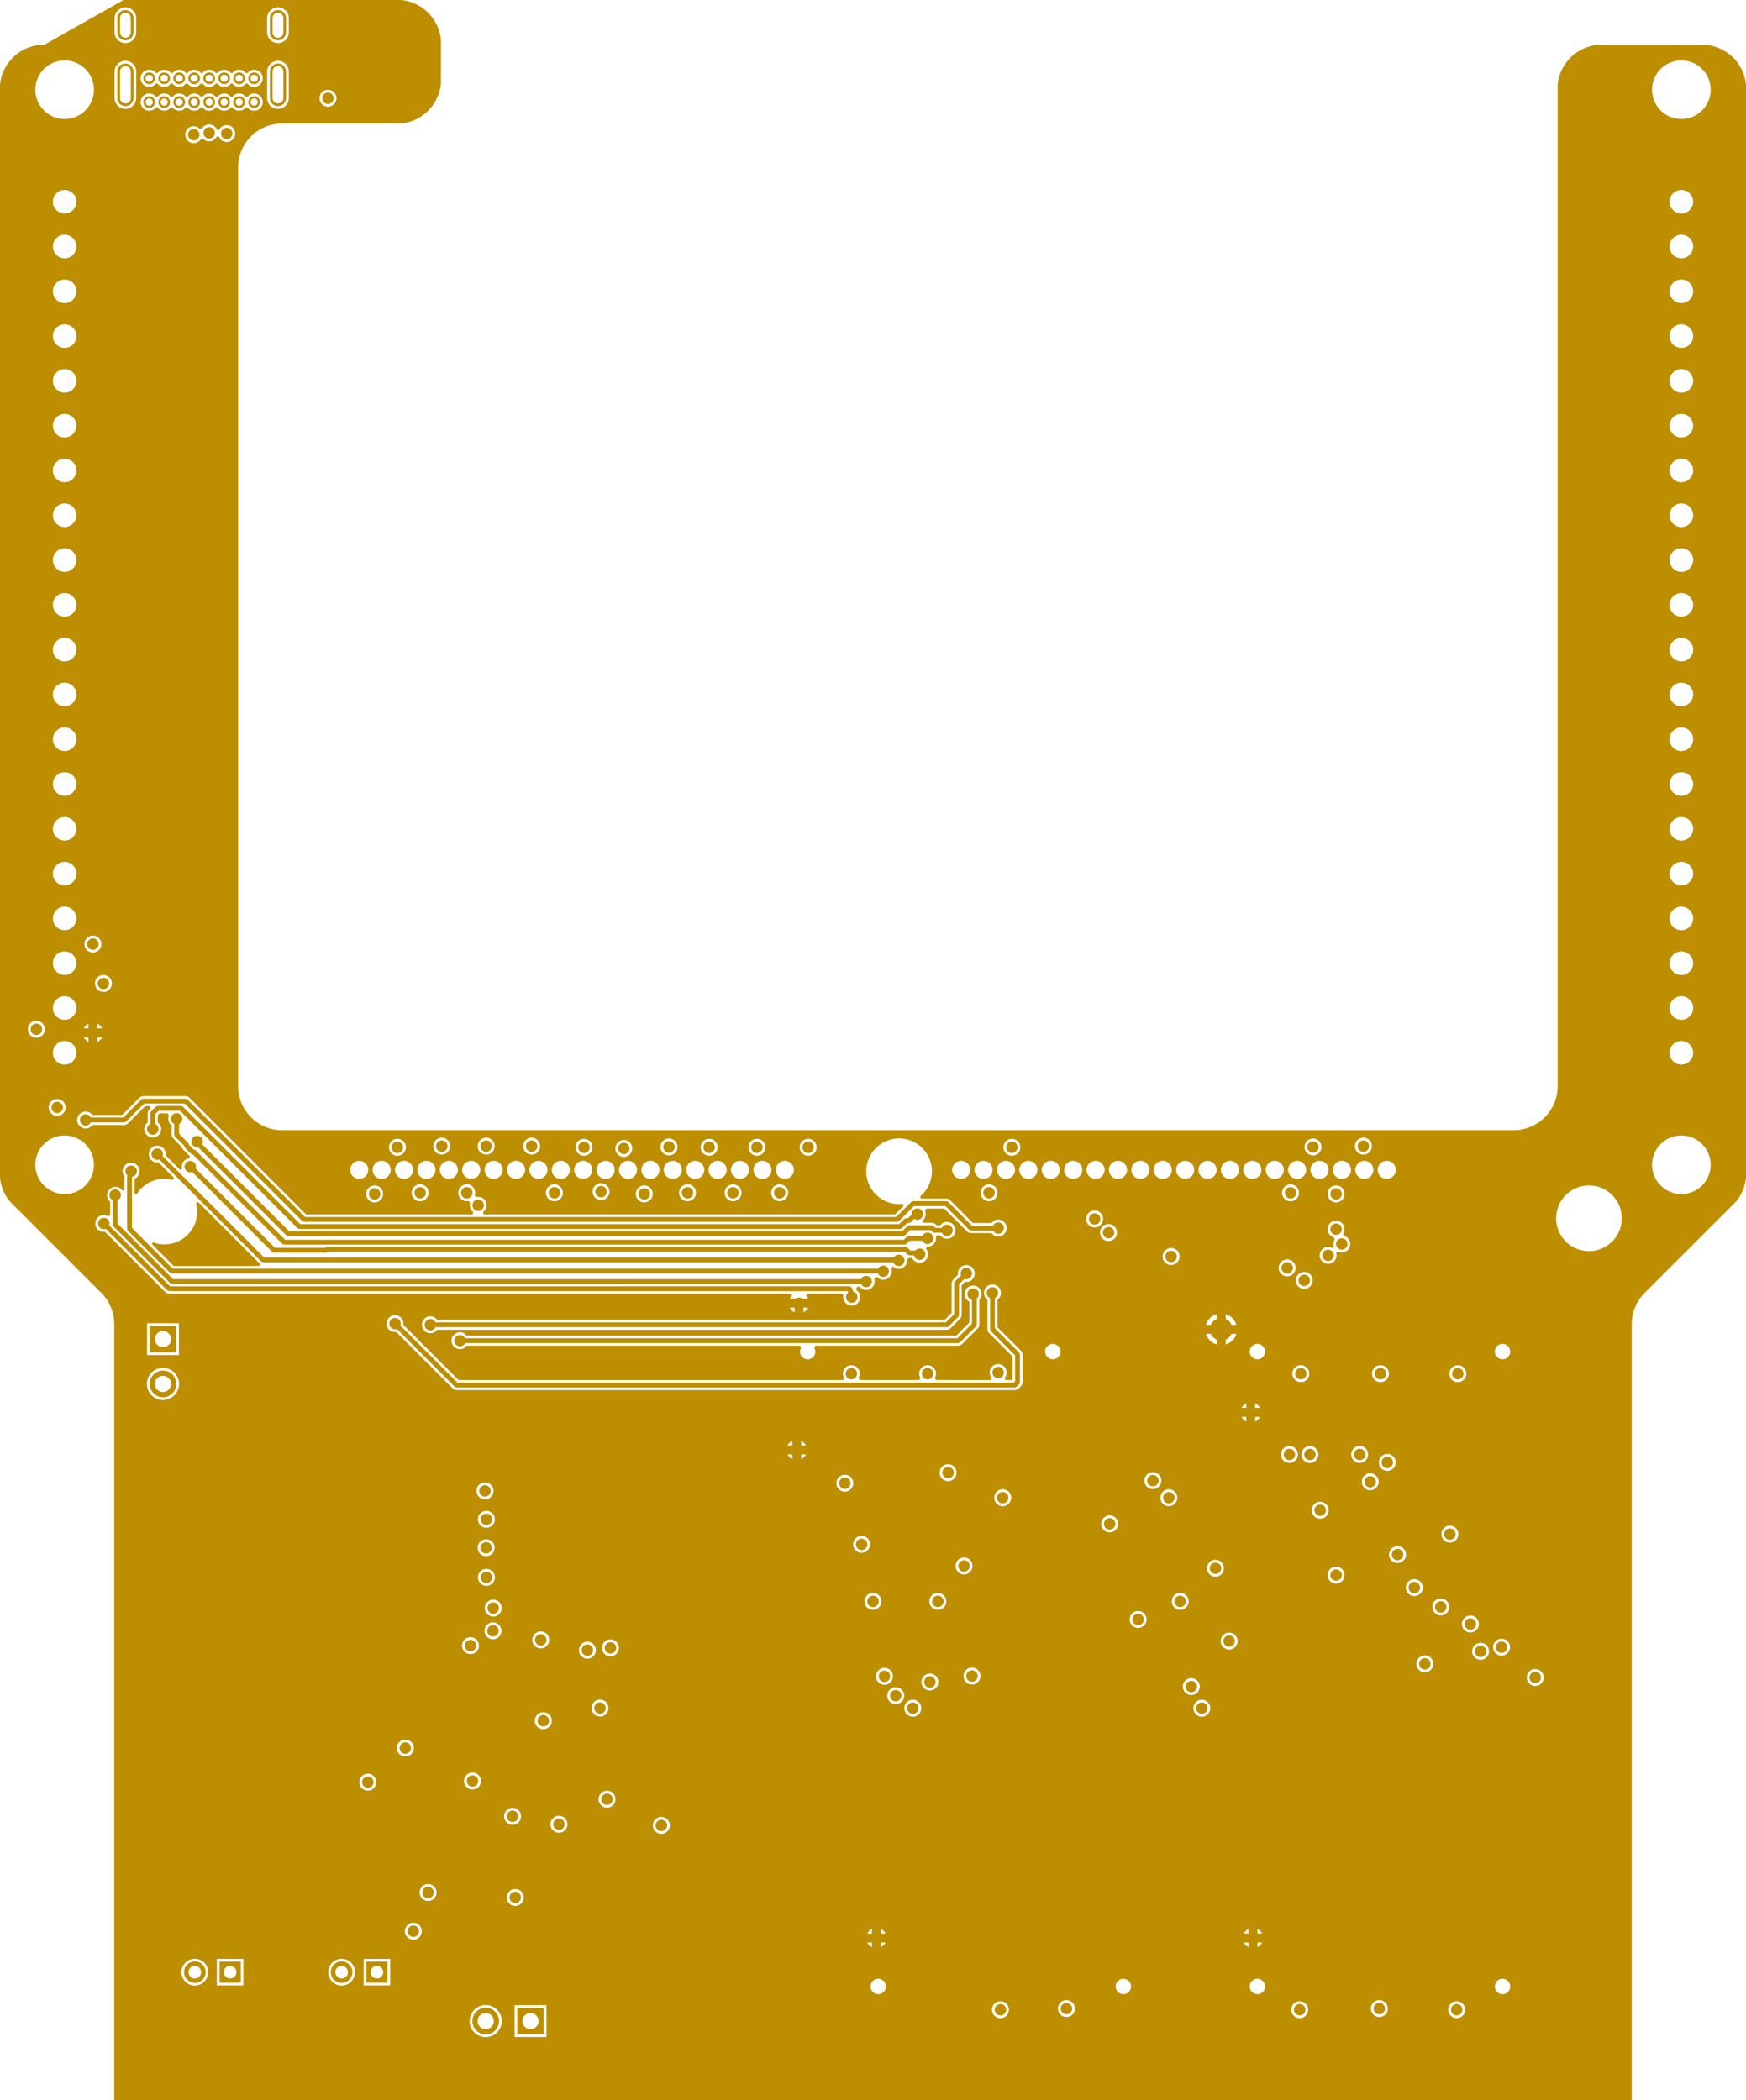 <svg width="99mm" height="119.087mm" viewBox="0 0 38976378 46884713"  version="1.1" xmlns="http://www.w3.org/2000/svg" xmlns:xlink="http://www.w3.org/1999/xlink">
<desc>
Origin 0 0 Bound 10687012 14338256 38976378 46884713
</desc>
<g fill-rule="evenodd" fill="rgb(188, 142, 0)" stroke="black" stroke-width="1" transform="translate(0, 46884713) scale(1, -1) translate(-10687012, -14338256)">
<path id="N" d="M 15691169.38 59475050.38 m -130459.26 0 a 130459.26 130459.26 0 1 1 260918.51 0a 130459.26 130459.26 0 1 1 -260918.51 0M 15691168.76 59475048.92 m -80284.08 0 a 80284.08 80284.08 0 1 1 160568.17 0a 80284.08 80284.08 0 1 1 -160568.17 0"/>
<path id="N" d="M 15205748.00 35689897.00 L 15198254.89 35678683.11 L 17142018.00 33734919.00 L 30825789.12 33734919.00 L 30942939.00 33852069.00 L 30981210.41 33867920.00 L 31491740.00 33867921.00 L 31530009.00 33852069.00 L 31571358.00 33810720.00 L 31712024.86 33810720.00 L 31736080.00 33846720.00 A 127441.40 127441.40 0 1 0 31736080.00 33666480.00 L 31712024.86 33702480.00 L 31548940.00 33702479.00 L 31510671.00 33718331.00 L 31469322.00 33759680.00 L 31003625.12 33759680.00 L 30886476.00 33642530.00 L 30848204.59 33626679.00 L 17119600.00 33626679.00 L 17081331.00 33642530.00 L 15108552.99 35615309.01 L 15088000.00 35611221.00 A 127441.40 127441.40 0 1 0 15205748.00 35689897.00  z"/>
<path id="N" d="M 37280793.87 23571193.87 m -127457.60 0 a 127457.60 127457.60 0 1 1 254915.19 0a 127457.60 127457.60 0 1 1 -254915.19 0"/>
<path id="N" d="M 31445193.87 23672793.87 m -127457.60 0 a 127457.60 127457.60 0 1 1 254915.19 0a 127457.60 127457.60 0 1 1 -254915.19 0"/>
<path id="N" d="M 19642220.00 61222968.00 A 989002.09 989002.09 0 0 0 20529531.00 60335657.00 L 20529531.00 59354370.00 A 989027.99 989027.99 0 0 0 19642220.00 58467059.00 L 16986224.00 58467059.00 L 16889750.00 58462319.00 A 984241.79 984241.79 0 0 1 16001972.00 57482807.00 L 16001972.00 36976051.00 L 16006711.00 36879577.00 A 984241.79 984241.79 0 0 1 16986224.00 35991799.00 L 44474741.00 35991799.00 L 44571214.00 35996538.00 A 984241.79 984241.79 0 0 1 45458993.00 36976051.00 L 45458993.00 59332834.00 A 989014.36 989014.36 0 0 0 46346304.00 60220146.00 L 48776078.00 60220146.00 A 989040.26 989040.26 0 0 0 49663390.00 59332834.00 L 49663389.00 34933106.00 A 988992.78 988992.78 0 0 0 49443653.00 34402625.00 L 47401449.00 32360416.00 L 47336582.00 32288848.00 A 984283.34 984283.34 0 0 1 47113165.00 31664445.00 L 47113165.00 14338256.00 L 13237232.00 14338256.00 L 13237231.00 31664445.00 L 13232492.00 31760918.00 A 984215.89 984215.89 0 0 1 12948953.00 32360417.00 L 10906744.00 34402626.00 A 989038.66 989038.66 0 0 0 10687012.00 34933107.00 L 10687012.00 59332834.00 A 989014.36 989014.36 0 0 0 11574323.00 60220146.00 L 11671264.00 60220146.00 L 13442917.00 61222969.00 L 19642220.00 61222968.00  zM 15036800.00 17195799.15 m -298776.90 0 a 298776.90 298776.90 0 1 1 597553.80 0a 298776.90 298776.90 0 1 1 -597553.80 0M 18313398.00 17195799.15 m -298776.90 0 a 298776.90 298776.90 0 1 1 597553.80 0a 298776.90 298776.90 0 1 1 -597553.80 0M 16120422.00 17492020.00 L 15527982.00 17492020.00 L 15527982.00 16899580.00 L 16120422.00 16899580.00 L 16120422.00 17492020.00  zM 18897600.00 21437602.96 m -188621.50 0 a 188621.50 188621.50 0 1 1 377243.00 0a 188621.50 188621.50 0 1 1 -377243.00 0M 19397020.00 17492020.00 L 18804580.00 17492020.00 L 18804580.00 16899580.00 L 19397020.00 16899580.00 L 19397020.00 17492020.00  zM 19913600.00 18110202.96 m -188621.50 0 a 188621.50 188621.50 0 1 1 377243.00 0a 188621.50 188621.50 0 1 1 -377243.00 0M 20243800.00 18973802.96 m -188621.50 0 a 188621.50 188621.50 0 1 1 377243.00 0a 188621.50 188621.50 0 1 1 -377243.00 0M 19735800.00 22199602.96 m -188621.50 0 a 188621.50 188621.50 0 1 1 377243.00 0a 188621.50 188621.50 0 1 1 -377243.00 0M 21529800.00 16103594.96 m -358345.67 0 a 358345.67 358345.67 0 1 1 716691.35 0a 358345.67 358345.67 0 1 1 -716691.35 0M 22885075.00 16458875.00 L 22174525.00 16458875.00 L 22174525.00 15748325.00 L 22885075.00 15748325.00 L 22885075.00 16458875.00  zM 22189005.00 18863747.96 m -188621.50 0 a 188621.50 188621.50 0 1 1 377243.00 0a 188621.50 188621.50 0 1 1 -377243.00 0M 23164800.00 20497802.96 m -188621.50 0 a 188621.50 188621.50 0 1 1 377243.00 0a 188621.50 188621.50 0 1 1 -377243.00 0M 21234400.00 21463002.96 m -188621.50 0 a 188621.50 188621.50 0 1 1 377243.00 0a 188621.50 188621.50 0 1 1 -377243.00 0M 22129750.00 20675602.96 m -188621.50 0 a 188621.50 188621.50 0 1 1 377243.00 0a 188621.50 188621.50 0 1 1 -377243.00 0M 22815550.00 22809202.96 m -188621.50 0 a 188621.50 188621.50 0 1 1 377243.00 0a 188621.50 188621.50 0 1 1 -377243.00 0M 21189950.00 24485602.96 m -188621.50 0 a 188621.50 188621.50 0 1 1 377243.00 0a 188621.50 188621.50 0 1 1 -377243.00 0M 21545550.00 26009602.96 m -188621.50 0 a 188621.50 188621.50 0 1 1 377243.00 0a 188621.50 188621.50 0 1 1 -377243.00 0M 21539200.00 26670002.96 m -188621.50 0 a 188621.50 188621.50 0 1 1 377243.00 0a 188621.50 188621.50 0 1 1 -377243.00 0M 21545550.00 27305002.96 m -188621.50 0 a 188621.50 188621.50 0 1 1 377243.00 0a 188621.50 188621.50 0 1 1 -377243.00 0M 14325600.00 30327594.96 m -358345.67 0 a 358345.67 358345.67 0 1 1 716691.35 0a 358345.67 358345.67 0 1 1 -716691.35 0M 14680875.00 31682875.00 L 13970325.00 31682875.00 L 13970325.00 30972325.00 L 14680875.00 30972325.00 L 14680875.00 31682875.00  zM 21513800.00 27940002.96 m -188621.50 0 a 188621.50 188621.50 0 1 1 377243.00 0a 188621.50 188621.50 0 1 1 -377243.00 0M 19050000.00 34569402.96 m -188621.50 0 a 188621.50 188621.50 0 1 1 377243.00 0a 188621.50 188621.50 0 1 1 -377243.00 0M 21691600.00 24815802.96 m -188621.50 0 a 188621.50 188621.50 0 1 1 377243.00 0a 188621.50 188621.50 0 1 1 -377243.00 0M 21697950.00 25323802.96 m -188621.50 0 a 188621.50 188621.50 0 1 1 377243.00 0a 188621.50 188621.50 0 1 1 -377243.00 0M 22758400.00 24612602.96 m -188621.50 0 a 188621.50 188621.50 0 1 1 377243.00 0a 188621.50 188621.50 0 1 1 -377243.00 0M 14833594.97 36752955.00 L 13882400.00 36752955.00 L 13839480.00 36744418.00 L 13803091.99 36720102.99 L 13415543.08 36332555.00 L 12747874.00 36332555.00 L 12703194.00 36377235.00 A 188621.50 188621.50 0 1 1 12703194.00 36063565.00 L 12747874.00 36108245.00 L 13462000.00 36108244.00 L 13504920.00 36116782.00 L 13541306.00 36141094.00 L 13928856.08 36528645.00 L 14028904.25 36528645.00 L 14048038.60 36482450.60 L 14017694.00 36452106.00 L 13993382.00 36415720.00 L 13984845.00 36372794.97 L 13984845.00 36166674.00 L 13940165.00 36121994.00 A 188621.50 188621.50 0 1 1 14253835.00 36121994.00 L 14209155.00 36166674.00 L 14209155.00 36326343.00 L 14251457.00 36368645.00 L 14426921.78 36368645.00 L 14460330.82 36318644.48 L 14445400.00 36282599.00 L 14445400.00 36209001.00 L 14473565.00 36141006.00 L 14518245.00 36096326.00 L 14518244.00 35890200.00 L 14526782.00 35847280.00 L 14551094.00 35810894.00 L 14745856.74 35616131.26 L 14749382.00 35598410.00 L 14773694.00 35562024.00 L 14911354.00 35424364.00 L 14926864.53 35414000.35 L 14911697.27 35364000.00 L 14898401.00 35364000.00 A 188626.87 188626.87 0 0 1 14750200.00 35142201.00 L 14754498.05 35131824.79 L 14712110.01 35103501.80 L 14383600.00 35432011.96 L 14383600.00 35495199.00 A 188626.87 188626.87 0 1 1 14161801.00 35273400.00 L 14224988.04 35273400.00 L 14571029.33 34927358.86 L 14546398.77 34881278.26 L 14429554.00 34904520.00 A 732822.99 732822.99 0 0 1 13791247.00 34640125.00 L 13740588.35 34564309.03 L 13690588.00 34579476.48 L 13690588.00 34908715.78 L 13719194.00 34920565.00 A 188626.87 188626.87 0 1 1 13457565.00 34972606.00 L 13469607.55 34960563.45 L 13466278.00 34943815.97 L 13466278.00 34657188.14 L 13416277.75 34647242.29 A 186609.18 186609.18 0 1 1 13146645.00 34394526.00 L 13146645.00 34094112.68 L 13096644.50 34071198.96 L 13041599.00 34094000.00 A 188621.50 188621.50 0 1 1 12968001.00 33724000.00 L 13031188.07 33724000.00 L 14380894.00 32374294.00 L 14417280.00 32349982.00 L 14460200.00 32341445.00 L 28345735.72 32341445.00 L 28366446.57 32291444.57 L 28333454.00 32258452.00 L 28322083.08 32231000.00 L 28448866.03 32231000.00 L 28475427.00 32248748.00 L 28524200.00 32258449.00 L 28572973.00 32248748.00 L 28599533.97 32231000.00 L 28726316.92 32231000.00 L 28714946.00 32258452.00 L 28681953.43 32291444.57 L 28702664.28 32341445.00 L 29489109.92 32341445.00 L 29515200.00 32302398.15 A 188620.42 188620.42 0 1 1 29804994.60 32422434.40 L 29798401.32 32455180.34 L 29833775.40 32501445.00 L 29873326.00 32501445.00 L 29918006.00 32456765.00 A 188621.50 188621.50 0 0 1 30207800.00 32650399.00 L 30202235.10 32663833.60 L 30232445.50 32712197.00 L 30269154.99 32715216.01 L 30299006.00 32685365.00 A 188621.50 188621.50 0 0 1 30588800.00 32878999.00 L 30584557.17 32889241.90 L 30614239.39 32948239.63 L 30623610.20 32950590.80 L 30645247.00 32928954.00 A 188621.50 188621.50 0 0 1 30935041.00 33048990.00 L 30935041.00 33099068.03 L 30973183.19 33137673.97 L 30981235.36 33140858.92 L 30986845.03 33139745.00 L 31050925.92 33139745.00 L 31059765.00 33118406.00 A 188626.87 188626.87 0 1 1 31373435.00 33327994.00 L 31357629.43 33343799.57 L 31378340.28 33393800.00 L 31431199.00 33393800.00 A 188626.87 188626.87 0 0 1 31579400.00 33615598.15 L 31598674.70 33644445.00 L 31676726.00 33644445.00 L 31721406.00 33599765.00 A 188621.50 188621.50 0 1 1 31721406.00 33913435.00 L 31676726.00 33868755.00 L 31595397.00 33868755.00 L 31571046.00 33893106.00 L 31534660.00 33917418.00 L 31491734.97 33925955.00 L 31304852.29 33925955.00 L 31284784.42 33975955.42 L 31322635.00 34013806.00 L 31350800.00 34081801.00 L 31350800.00 34155399.00 L 31335869.18 34191444.48 L 31369278.22 34241445.00 L 31766943.06 34241445.00 L 32280294.00 33728094.00 L 32316680.00 33703782.00 L 32359600.00 33695245.00 L 32819726.00 33695245.00 L 32864406.00 33650565.00 A 188621.50 188621.50 0 1 1 32864406.00 33964235.00 L 32819726.00 33919555.00 L 32406056.06 33919555.00 L 31892706.00 34432906.00 L 31856320.00 34457218.00 L 31813394.97 34465755.00 L 31239530.80 34465755.00 L 31229625.40 34515755.40 L 31324203.00 34610333.00 A 732802.94 732802.94 0 1 1 30829554.00 34345938.00 L 30835752.59 34347170.97 L 30859322.58 34303074.58 L 30669202.00 34112954.00 L 21485911.92 34112954.00 L 21473115.91 34142554.58 L 21470583.39 34162954.39 L 21518235.00 34210606.00 A 188621.50 188621.50 0 0 1 21322258.76 34499429.80 L 21283990.21 34537698.35 L 21292400.00 34558001.00 A 188621.50 188621.50 0 1 1 21146541.24 34410770.20 L 21184809.79 34372501.65 L 21176400.00 34352199.00 L 21176400.00 34278601.00 L 21204565.00 34210606.00 L 21252216.61 34162954.39 L 21249684.09 34142554.58 L 21236888.08 34112954.00 L 17520057.01 34112954.00 L 14912906.00 36720106.00 L 14876520.00 36744418.00 L 14833594.97 36752955.00  zM 24081115.00 23091758.96 m -188621.50 0 a 188621.50 188621.50 0 1 1 377243.00 0a 188621.50 188621.50 0 1 1 -377243.00 0M 23799800.00 24384002.96 m -188621.50 0 a 188621.50 188621.50 0 1 1 377243.00 0a 188621.50 188621.50 0 1 1 -377243.00 0M 23063200.00 34594802.96 m -188621.50 0 a 188621.50 188621.50 0 1 1 377243.00 0a 188621.50 188621.50 0 1 1 -377243.00 0M 24237950.00 21056602.96 m -188621.50 0 a 188621.50 188621.50 0 1 1 377243.00 0a 188621.50 188621.50 0 1 1 -377243.00 0M 25450800.00 20472402.96 m -188621.50 0 a 188621.50 188621.50 0 1 1 377243.00 0a 188621.50 188621.50 0 1 1 -377243.00 0M 30151400.00 17857800.00 L 30049283.08 17857800.00 L 30060654.00 17830348.00 L 30123948.00 17767054.00 L 30151400.00 17755683.08 L 30151400.00 17857800.00  zM 30151400.00 18159916.92 L 30123948.00 18148546.00 L 30060654.00 18085252.00 L 30049283.08 18057800.00 L 30151400.00 18057800.00 L 30151400.00 18159916.92  zM 30292023.00 16876180.30 m -171566.11 0 a 171566.11 171566.11 0 1 1 343132.23 0a 171566.11 171566.11 0 1 1 -343132.23 0M 30453516.92 17857800.00 L 30351400.00 17857800.00 L 30351400.00 17755683.08 L 30378852.00 17767054.00 L 30442146.00 17830348.00 L 30453516.92 17857800.00  zM 30351400.00 18159916.92 L 30351400.00 18057800.00 L 30453516.92 18057800.00 L 30442146.00 18085252.00 L 30378852.00 18148546.00 L 30351400.00 18159916.92  zM 33020000.00 16357602.96 m -188621.50 0 a 188621.50 188621.50 0 1 1 377243.00 0a 188621.50 188621.50 0 1 1 -377243.00 0M 24314150.00 24434802.96 m -188621.50 0 a 188621.50 188621.50 0 1 1 377243.00 0a 188621.50 188621.50 0 1 1 -377243.00 0M 30175200.00 25473602.96 m -188621.50 0 a 188621.50 188621.50 0 1 1 377243.00 0a 188621.50 188621.50 0 1 1 -377243.00 0M 30683200.00 23368002.96 m -188621.50 0 a 188621.50 188621.50 0 1 1 377243.00 0a 188621.50 188621.50 0 1 1 -377243.00 0M 30431038.00 23799802.96 m -188621.50 0 a 188621.50 188621.50 0 1 1 377243.00 0a 188621.50 188621.50 0 1 1 -377243.00 0M 31064200.00 23088602.96 m -188621.50 0 a 188621.50 188621.50 0 1 1 377243.00 0a 188621.50 188621.50 0 1 1 -377243.00 0M 31445200.00 23672802.96 m -188621.50 0 a 188621.50 188621.50 0 1 1 377243.00 0a 188621.50 188621.50 0 1 1 -377243.00 0M 32385000.00 23806202.96 m -188621.50 0 a 188621.50 188621.50 0 1 1 377243.00 0a 188621.50 188621.50 0 1 1 -377243.00 0M 25069800.00 34569402.96 m -188621.50 0 a 188621.50 188621.50 0 1 1 377243.00 0a 188621.50 188621.50 0 1 1 -377243.00 0M 32073000.00 32828199.00 L 32073000.00 32765011.49 L 31962794.00 32654806.00 L 31938482.00 32618420.00 L 31929945.00 32575494.97 L 31929945.00 31910756.15 L 31779743.15 31760555.00 L 20444074.00 31760555.00 L 20399394.00 31805235.00 A 188621.50 188621.50 0 1 1 20399394.00 31491565.00 L 20444074.00 31536245.00 L 31826200.00 31536244.00 L 31869120.00 31544782.00 L 31905506.00 31569094.00 L 32121406.00 31784994.00 L 32145718.00 31821380.00 L 32154255.00 31864305.03 L 32154255.00 32529043.15 L 32231611.49 32606400.00 L 32294799.00 32606400.00 A 188626.87 188626.87 0 1 1 32073000.00 32828199.00  zM 32685365.00 32254806.00 L 32730045.00 32210126.00 L 32730044.00 31546800.00 L 32738582.00 31503880.00 L 32762894.00 31467494.00 L 33288845.00 30941543.94 L 33288845.00 30414355.00 L 33134295.28 30414355.00 L 33113584.43 30464355.43 L 33126035.00 30476806.00 A 188621.50 188621.50 0 1 1 32812365.00 30476806.00 L 32824815.57 30464355.43 L 32804104.72 30414355.00 L 31579512.68 30414355.00 L 31556598.96 30464355.50 L 31579400.00 30519401.00 A 188621.50 188621.50 0 1 1 31209400.00 30519401.00 L 31232201.04 30464355.50 L 31209287.32 30414355.00 L 29877712.68 30414355.00 L 29854798.96 30464355.50 L 29877600.00 30519401.00 A 188621.50 188621.50 0 1 1 29507600.00 30519401.00 L 29530401.04 30464355.50 L 29507487.32 30414355.00 L 20923116.02 30414355.00 L 19691130.00 31646341.92 L 19691130.00 31709529.00 A 188626.87 188626.87 0 1 1 19469331.00 31487730.00 L 19532518.08 31487730.00 L 20797354.00 30222894.00 L 20833740.00 30198582.00 L 20876665.03 30190045.00 L 33342421.00 30190044.00 L 33385341.00 30198582.00 L 33421727.00 30222894.00 L 33480306.00 30281473.00 L 33504618.00 30317859.00 L 33513155.00 30360779.00 L 33513156.00 30988000.00 L 33504618.00 31030920.00 L 33480302.99 31067308.01 L 32954355.00 31593256.94 L 32954355.00 32210126.00 L 32999035.00 32254806.00 A 188621.50 188621.50 0 1 1 32685365.00 32254806.00  zM 32305606.00 32177365.00 L 32325537.00 32169109.15 L 32325537.00 31696749.00 L 32033743.00 31404955.00 L 21104474.00 31404955.00 L 21059794.00 31449635.00 A 188621.50 188621.50 0 1 1 21059794.00 31135965.00 L 21104474.00 31180645.00 L 28545159.22 31180645.00 L 28568736.94 31130644.49 L 28548953.00 31082881.00 A 171566.11 171566.11 0 1 1 28885487.00 31082881.00 L 28865703.06 31130644.49 L 28889280.78 31180645.00 L 32080200.00 31180644.00 L 32123120.00 31189182.00 L 32159506.00 31213494.00 L 32516998.00 31570986.00 L 32541310.00 31607372.00 L 32549847.00 31650297.03 L 32549847.00 32212018.00 L 32567235.00 32229406.00 A 188621.50 188621.50 0 1 1 32305606.00 32177365.00  zM 28373400.00 28754400.00 L 28271283.08 28754400.00 L 28282654.00 28726948.00 L 28345948.00 28663654.00 L 28373400.00 28652283.08 L 28373400.00 28754400.00  zM 28675516.92 28754400.00 L 28573400.00 28754400.00 L 28573400.00 28652283.08 L 28600852.00 28663654.00 L 28664146.00 28726948.00 L 28675516.92 28754400.00  zM 28373400.00 29056516.92 L 28345948.00 29045146.00 L 28282654.00 28981852.00 L 28271283.08 28954400.00 L 28373400.00 28954400.00 L 28373400.00 29056516.92  zM 28424200.00 32031000.00 L 28322083.08 32031000.00 L 28333454.00 32003548.00 L 28396748.00 31940254.00 L 28424200.00 31928883.08 L 28424200.00 32031000.00  zM 29921200.00 26746202.96 m -188621.50 0 a 188621.50 188621.50 0 1 1 377243.00 0a 188621.50 188621.50 0 1 1 -377243.00 0M 29546600.00 28111402.96 m -188621.50 0 a 188621.50 188621.50 0 1 1 377243.00 0a 188621.50 188621.50 0 1 1 -377243.00 0M 31623000.00 25473602.96 m -188621.50 0 a 188621.50 188621.50 0 1 1 377243.00 0a 188621.50 188621.50 0 1 1 -377243.00 0M 32207200.00 26263602.96 m -188621.50 0 a 188621.50 188621.50 0 1 1 377243.00 0a 188621.50 188621.50 0 1 1 -377243.00 0M 28573400.00 29056516.92 L 28573400.00 28954400.00 L 28675516.92 28954400.00 L 28664146.00 28981852.00 L 28600852.00 29045146.00 L 28573400.00 29056516.92  zM 31851600.00 28346402.96 m -188621.50 0 a 188621.50 188621.50 0 1 1 377243.00 0a 188621.50 188621.50 0 1 1 -377243.00 0M 28726316.92 32031000.00 L 28624200.00 32031000.00 L 28624200.00 31928883.08 L 28651652.00 31940254.00 L 28714946.00 32003548.00 L 28726316.92 32031000.00  zM 34493200.00 16383002.96 m -188621.50 0 a 188621.50 188621.50 0 1 1 377243.00 0a 188621.50 188621.50 0 1 1 -377243.00 0M 35764463.00 16876180.30 m -171566.11 0 a 171566.11 171566.11 0 1 1 343132.23 0a 171566.11 171566.11 0 1 1 -343132.23 0M 38756590.00 16876180.30 m -171566.11 0 a 171566.11 171566.11 0 1 1 343132.23 0a 171566.11 171566.11 0 1 1 -343132.23 0M 38558800.00 17857800.00 L 38456683.08 17857800.00 L 38468054.00 17830348.00 L 38531348.00 17767054.00 L 38558800.00 17755683.08 L 38558800.00 17857800.00  zM 38558800.00 18159916.92 L 38531348.00 18148546.00 L 38468054.00 18085252.00 L 38456683.08 18057800.00 L 38558800.00 18057800.00 L 38558800.00 18159916.92  zM 38758800.00 18159916.92 L 38758800.00 18057800.00 L 38860916.92 18057800.00 L 38849546.00 18085252.00 L 38786252.00 18148546.00 L 38758800.00 18159916.92  zM 37515800.00 23088602.96 m -188621.50 0 a 188621.50 188621.50 0 1 1 377243.00 0a 188621.50 188621.50 0 1 1 -377243.00 0M 37280800.00 23571202.96 m -188621.50 0 a 188621.50 188621.50 0 1 1 377243.00 0a 188621.50 188621.50 0 1 1 -377243.00 0M 39700200.00 16357602.96 m -188621.50 0 a 188621.50 188621.50 0 1 1 377243.00 0a 188621.50 188621.50 0 1 1 -377243.00 0M 41478200.00 16383002.96 m -188621.50 0 a 188621.50 188621.50 0 1 1 377243.00 0a 188621.50 188621.50 0 1 1 -377243.00 0M 43205400.00 16357602.96 m -188621.50 0 a 188621.50 188621.50 0 1 1 377243.00 0a 188621.50 188621.50 0 1 1 -377243.00 0M 44229030.00 16876180.30 m -171566.11 0 a 171566.11 171566.11 0 1 1 343132.23 0a 171566.11 171566.11 0 1 1 -343132.23 0M 38860916.92 17857800.00 L 38758800.00 17857800.00 L 38758800.00 17755683.08 L 38786252.00 17767054.00 L 38849546.00 17830348.00 L 38860916.92 17857800.00  zM 44958000.00 23774402.96 m -188621.50 0 a 188621.50 188621.50 0 1 1 377243.00 0a 188621.50 188621.50 0 1 1 -377243.00 0M 42494200.00 24079202.96 m -188621.50 0 a 188621.50 188621.50 0 1 1 377243.00 0a 188621.50 188621.50 0 1 1 -377243.00 0M 33070800.00 27787602.96 m -188621.50 0 a 188621.50 188621.50 0 1 1 377243.00 0a 188621.50 188621.50 0 1 1 -377243.00 0M 35458400.00 27203402.96 m -188621.50 0 a 188621.50 188621.50 0 1 1 377243.00 0a 188621.50 188621.50 0 1 1 -377243.00 0M 36093400.00 25069802.96 m -188621.50 0 a 188621.50 188621.50 0 1 1 377243.00 0a 188621.50 188621.50 0 1 1 -377243.00 0M 37033200.00 25473602.96 m -188621.50 0 a 188621.50 188621.50 0 1 1 377243.00 0a 188621.50 188621.50 0 1 1 -377243.00 0M 38125400.00 24587202.96 m -188621.50 0 a 188621.50 188621.50 0 1 1 377243.00 0a 188621.50 188621.50 0 1 1 -377243.00 0M 40513000.00 26060402.96 m -188621.50 0 a 188621.50 188621.50 0 1 1 377243.00 0a 188621.50 188621.50 0 1 1 -377243.00 0M 37820600.00 26212802.96 m -188621.50 0 a 188621.50 188621.50 0 1 1 377243.00 0a 188621.50 188621.50 0 1 1 -377243.00 0M 40157400.00 27508202.96 m -188621.50 0 a 188621.50 188621.50 0 1 1 377243.00 0a 188621.50 188621.50 0 1 1 -377243.00 0M 42849800.00 25349202.96 m -188621.50 0 a 188621.50 188621.50 0 1 1 377243.00 0a 188621.50 188621.50 0 1 1 -377243.00 0M 43510200.00 24968202.96 m -188621.50 0 a 188621.50 188621.50 0 1 1 377243.00 0a 188621.50 188621.50 0 1 1 -377243.00 0M 43738800.00 24358602.96 m -188621.50 0 a 188621.50 188621.50 0 1 1 377243.00 0a 188621.50 188621.50 0 1 1 -377243.00 0M 44205926.00 24450276.96 m -188621.50 0 a 188621.50 188621.50 0 1 1 377243.00 0a 188621.50 188621.50 0 1 1 -377243.00 0M 42259200.00 25781002.96 m -188621.50 0 a 188621.50 188621.50 0 1 1 377243.00 0a 188621.50 188621.50 0 1 1 -377243.00 0M 41884600.00 26517602.96 m -188621.50 0 a 188621.50 188621.50 0 1 1 377243.00 0a 188621.50 188621.50 0 1 1 -377243.00 0M 43053000.00 26974802.96 m -188621.50 0 a 188621.50 188621.50 0 1 1 377243.00 0a 188621.50 188621.50 0 1 1 -377243.00 0M 36423600.00 28168602.96 m -188621.50 0 a 188621.50 188621.50 0 1 1 377243.00 0a 188621.50 188621.50 0 1 1 -377243.00 0M 34189660.00 31049408.30 m -171566.11 0 a 171566.11 171566.11 0 1 1 343132.23 0a 171566.11 171566.11 0 1 1 -343132.23 0M 36779200.00 27787602.96 m -188621.50 0 a 188621.50 188621.50 0 1 1 377243.00 0a 188621.50 188621.50 0 1 1 -377243.00 0M 38508000.00 29894716.92 L 38480548.00 29883346.00 L 38417254.00 29820052.00 L 38405883.08 29792600.00 L 38508000.00 29792600.00 L 38508000.00 29894716.92  zM 38508000.00 29592600.00 L 38405883.08 29592600.00 L 38417254.00 29565148.00 L 38480548.00 29501854.00 L 38508000.00 29490483.08 L 38508000.00 29592600.00  zM 38810116.92 29592600.00 L 38708000.00 29592600.00 L 38708000.00 29490483.08 L 38735452.00 29501854.00 L 38798746.00 29565148.00 L 38810116.92 29592600.00  zM 38708000.00 29894716.92 L 38708000.00 29792600.00 L 38810116.92 29792600.00 L 38798746.00 29820052.00 L 38735452.00 29883346.00 L 38708000.00 29894716.92  zM 38756590.00 31049408.30 m -171566.11 0 a 171566.11 171566.11 0 1 1 343132.23 0a 171566.11 171566.11 0 1 1 -343132.23 0M 35123034.00 34010602.96 m -188621.50 0 a 188621.50 188621.50 0 1 1 377243.00 0a 188621.50 188621.50 0 1 1 -377243.00 0M 35433000.00 33705802.96 m -188621.50 0 a 188621.50 188621.50 0 1 1 377243.00 0a 188621.50 188621.50 0 1 1 -377243.00 0M 37847600.00 31882351.66 L 37812505.00 31872948.00 A 353016.46 353016.46 0 0 1 37621452.00 31681895.00 L 37612048.34 31646800.00 L 37713745.38 31646800.00 L 37767360.00 31727040.00 L 37847600.00 31780654.62 L 37847600.00 31882351.66  zM 36830000.00 33172402.96 m -188621.50 0 a 188621.50 188621.50 0 1 1 377243.00 0a 188621.50 188621.50 0 1 1 -377243.00 0M 37713745.38 31446800.00 L 37612048.34 31446800.00 L 37621452.00 31411705.00 A 353016.46 353016.46 0 0 1 37812505.00 31220652.00 L 37847600.00 31211248.34 L 37847600.00 31312945.38 L 37767360.00 31366560.00 L 37713745.38 31446800.00  zM 38283151.66 31446800.00 L 38181454.62 31446800.00 L 38127840.00 31366560.00 L 38047600.00 31312945.38 L 38047600.00 31211248.34 L 38082695.00 31220652.00 A 353016.46 353016.46 0 0 1 38273748.00 31411705.00 L 38283151.66 31446800.00  zM 38047600.00 31882351.66 L 38047600.00 31780654.62 L 38127840.00 31727040.00 L 38181454.62 31646800.00 L 38283151.66 31646800.00 L 38273748.00 31681895.00 A 353016.46 353016.46 0 0 1 38082695.00 31872948.00 L 38047600.00 31882351.66  zM 39471600.00 28752802.96 m -188621.50 0 a 188621.50 188621.50 0 1 1 377243.00 0a 188621.50 188621.50 0 1 1 -377243.00 0M 39928800.00 28752802.96 m -188621.50 0 a 188621.50 188621.50 0 1 1 377243.00 0a 188621.50 188621.50 0 1 1 -377243.00 0M 39725600.00 30556202.96 m -188621.50 0 a 188621.50 188621.50 0 1 1 377243.00 0a 188621.50 188621.50 0 1 1 -377243.00 0M 39801800.00 32639002.96 m -188621.50 0 a 188621.50 188621.50 0 1 1 377243.00 0a 188621.50 188621.50 0 1 1 -377243.00 0M 39420800.00 32918402.96 m -188621.50 0 a 188621.50 188621.50 0 1 1 377243.00 0a 188621.50 188621.50 0 1 1 -377243.00 0M 40408206.00 33625165.00 L 40459696.25 33603836.62 L 40477994.49 33567001.22 L 40479190.76 33546999.53 L 40455000.00 33488599.00 L 40455000.00 33415001.00 L 40462101.98 33397855.65 L 40422962.41 33361689.85 L 40371999.00 33382800.00 A 188621.50 188621.50 0 1 1 40520200.00 33234599.00 L 40513098.02 33251744.35 L 40552237.59 33287910.15 L 40603201.00 33266800.00 A 188621.50 188621.50 0 0 1 40744794.00 33608635.00 L 40693303.75 33629963.38 L 40675005.51 33666798.78 L 40673809.24 33686800.47 L 40698000.00 33745201.00 A 188621.50 188621.50 0 1 1 40408206.00 33625165.00  zM 39496362.00 34594164.96 m -188621.50 0 a 188621.50 188621.50 0 1 1 377243.00 0a 188621.50 188621.50 0 1 1 -377243.00 0M 40513000.00 34569402.96 m -188621.50 0 a 188621.50 188621.50 0 1 1 377243.00 0a 188621.50 188621.50 0 1 1 -377243.00 0M 41275000.00 28143202.96 m -188621.50 0 a 188621.50 188621.50 0 1 1 377243.00 0a 188621.50 188621.50 0 1 1 -377243.00 0M 41656000.00 28575002.96 m -188621.50 0 a 188621.50 188621.50 0 1 1 377243.00 0a 188621.50 188621.50 0 1 1 -377243.00 0M 41040000.00 28752802.96 m -188621.50 0 a 188621.50 188621.50 0 1 1 377243.00 0a 188621.50 188621.50 0 1 1 -377243.00 0M 43230800.00 30556202.96 m -188621.50 0 a 188621.50 188621.50 0 1 1 377243.00 0a 188621.50 188621.50 0 1 1 -377243.00 0M 41503600.00 30556202.96 m -188621.50 0 a 188621.50 188621.50 0 1 1 377243.00 0a 188621.50 188621.50 0 1 1 -377243.00 0M 44229030.00 31049408.30 m -171566.11 0 a 171566.11 171566.11 0 1 1 343132.23 0a 171566.11 171566.11 0 1 1 -343132.23 0M 46157726.00 34025225.73 m -732822.99 0 a 732822.99 732822.99 0 1 1 1465645.99 0a 732822.99 732822.99 0 1 1 -1465645.99 0M 12130200.00 35220136.99 m -653707.74 0 a 653707.74 653707.74 0 1 1 1307415.48 0a 653707.74 653707.74 0 1 1 -1307415.48 0M 11963400.00 36499802.96 m -188621.50 0 a 188621.50 188621.50 0 1 1 377243.00 0a 188621.50 188621.50 0 1 1 -377243.00 0M 12130200.00 37720142.86 m -263040.40 0 a 263040.40 263040.40 0 1 1 526080.80 0a 263040.40 263040.40 0 1 1 -526080.80 0M 12661106.00 38065894.00 L 12558989.08 38065894.00 L 12570360.00 38038442.00 L 12633654.00 37975148.00 L 12661106.00 37963777.08 L 12661106.00 38065894.00  zM 11499294.00 38245496.96 m -188621.50 0 a 188621.50 188621.50 0 1 1 377243.00 0a 188621.50 188621.50 0 1 1 -377243.00 0M 12661106.00 38368010.92 L 12633654.00 38356640.00 L 12570360.00 38293346.00 L 12558989.08 38265894.00 L 12661106.00 38265894.00 L 12661106.00 38368010.92  zM 12963222.92 38065894.00 L 12861106.00 38065894.00 L 12861106.00 37963777.08 L 12888558.00 37975148.00 L 12951852.00 38038442.00 L 12963222.92 38065894.00  zM 12861106.00 38368010.92 L 12861106.00 38265894.00 L 12963222.92 38265894.00 L 12951852.00 38293346.00 L 12888558.00 38356640.00 L 12861106.00 38368010.92  zM 18706696.00 35105975.48 m -201667.62 0 a 201667.62 201667.62 0 1 1 403335.25 0a 201667.62 201667.62 0 1 1 -403335.25 0M 19206696.00 35105975.48 m -201667.62 0 a 201667.62 201667.62 0 1 1 403335.25 0a 201667.62 201667.62 0 1 1 -403335.25 0M 19706696.00 35105975.48 m -201667.62 0 a 201667.62 201667.62 0 1 1 403335.25 0a 201667.62 201667.62 0 1 1 -403335.25 0M 19558000.00 35610802.96 m -188621.50 0 a 188621.50 188621.50 0 1 1 377243.00 0a 188621.50 188621.50 0 1 1 -377243.00 0M 20066000.00 34594802.96 m -188621.50 0 a 188621.50 188621.50 0 1 1 377243.00 0a 188621.50 188621.50 0 1 1 -377243.00 0M 20206696.00 35105975.48 m -201667.62 0 a 201667.62 201667.62 0 1 1 403335.25 0a 201667.62 201667.62 0 1 1 -403335.25 0M 20548600.00 35636202.96 m -188621.50 0 a 188621.50 188621.50 0 1 1 377243.00 0a 188621.50 188621.50 0 1 1 -377243.00 0M 20706696.00 35105975.48 m -201667.62 0 a 201667.62 201667.62 0 1 1 403335.25 0a 201667.62 201667.62 0 1 1 -403335.25 0M 21206696.00 35105975.48 m -201667.62 0 a 201667.62 201667.62 0 1 1 403335.25 0a 201667.62 201667.62 0 1 1 -403335.25 0M 21706696.00 35105975.48 m -201667.62 0 a 201667.62 201667.62 0 1 1 403335.25 0a 201667.62 201667.62 0 1 1 -403335.25 0M 21539200.00 35636202.96 m -188621.50 0 a 188621.50 188621.50 0 1 1 377243.00 0a 188621.50 188621.50 0 1 1 -377243.00 0M 22206696.00 35105975.48 m -201667.62 0 a 201667.62 201667.62 0 1 1 403335.25 0a 201667.62 201667.62 0 1 1 -403335.25 0M 22555200.00 35636202.96 m -188621.50 0 a 188621.50 188621.50 0 1 1 377243.00 0a 188621.50 188621.50 0 1 1 -377243.00 0M 22706696.00 35105975.48 m -201667.62 0 a 201667.62 201667.62 0 1 1 403335.25 0a 201667.62 201667.62 0 1 1 -403335.25 0M 23206696.00 35105975.48 m -201667.62 0 a 201667.62 201667.62 0 1 1 403335.25 0a 201667.62 201667.62 0 1 1 -403335.25 0M 24104600.00 34620202.96 m -188621.50 0 a 188621.50 188621.50 0 1 1 377243.00 0a 188621.50 188621.50 0 1 1 -377243.00 0M 23706696.00 35105975.48 m -201667.62 0 a 201667.62 201667.62 0 1 1 403335.25 0a 201667.62 201667.62 0 1 1 -403335.25 0M 24206696.00 35105975.48 m -201667.62 0 a 201667.62 201667.62 0 1 1 403335.25 0a 201667.62 201667.62 0 1 1 -403335.25 0M 23723600.00 35610802.96 m -188621.50 0 a 188621.50 188621.50 0 1 1 377243.00 0a 188621.50 188621.50 0 1 1 -377243.00 0M 24706696.00 35105975.48 m -201667.62 0 a 201667.62 201667.62 0 1 1 403335.25 0a 201667.62 201667.62 0 1 1 -403335.25 0M 24612600.00 35585402.96 m -188621.50 0 a 188621.50 188621.50 0 1 1 377243.00 0a 188621.50 188621.50 0 1 1 -377243.00 0M 25206696.00 35105975.48 m -201667.62 0 a 201667.62 201667.62 0 1 1 403335.25 0a 201667.62 201667.62 0 1 1 -403335.25 0M 12130200.00 38720142.86 m -263040.40 0 a 263040.40 263040.40 0 1 1 526080.80 0a 263040.40 263040.40 0 1 1 -526080.80 0M 12996106.00 39268402.96 m -188621.50 0 a 188621.50 188621.50 0 1 1 377243.00 0a 188621.50 188621.50 0 1 1 -377243.00 0M 12130200.00 39720142.86 m -263040.40 0 a 263040.40 263040.40 0 1 1 526080.80 0a 263040.40 263040.40 0 1 1 -526080.80 0M 12761106.00 40147096.96 m -188621.50 0 a 188621.50 188621.50 0 1 1 377243.00 0a 188621.50 188621.50 0 1 1 -377243.00 0M 12130200.00 40720142.86 m -263040.40 0 a 263040.40 263040.40 0 1 1 526080.80 0a 263040.40 263040.40 0 1 1 -526080.80 0M 12130200.00 41720142.86 m -263040.40 0 a 263040.40 263040.40 0 1 1 526080.80 0a 263040.40 263040.40 0 1 1 -526080.80 0M 12130200.00 42720142.86 m -263040.40 0 a 263040.40 263040.40 0 1 1 526080.80 0a 263040.40 263040.40 0 1 1 -526080.80 0M 12130200.00 43720142.86 m -263040.40 0 a 263040.40 263040.40 0 1 1 526080.80 0a 263040.40 263040.40 0 1 1 -526080.80 0M 12130200.00 44720142.86 m -263040.40 0 a 263040.40 263040.40 0 1 1 526080.80 0a 263040.40 263040.40 0 1 1 -526080.80 0M 12130200.00 45720142.86 m -263040.40 0 a 263040.40 263040.40 0 1 1 526080.80 0a 263040.40 263040.40 0 1 1 -526080.80 0M 12130200.00 46720142.86 m -263040.40 0 a 263040.40 263040.40 0 1 1 526080.80 0a 263040.40 263040.40 0 1 1 -526080.80 0M 12130200.00 47720142.86 m -263040.40 0 a 263040.40 263040.40 0 1 1 526080.80 0a 263040.40 263040.40 0 1 1 -526080.80 0M 12130200.00 48720142.86 m -263040.40 0 a 263040.40 263040.40 0 1 1 526080.80 0a 263040.40 263040.40 0 1 1 -526080.80 0M 12130200.00 49720142.86 m -263040.40 0 a 263040.40 263040.40 0 1 1 526080.80 0a 263040.40 263040.40 0 1 1 -526080.80 0M 12130200.00 50720142.86 m -263040.40 0 a 263040.40 263040.40 0 1 1 526080.80 0a 263040.40 263040.40 0 1 1 -526080.80 0M 12130200.00 51720142.86 m -263040.40 0 a 263040.40 263040.40 0 1 1 526080.80 0a 263040.40 263040.40 0 1 1 -526080.80 0M 12130200.00 52720142.86 m -263040.40 0 a 263040.40 263040.40 0 1 1 526080.80 0a 263040.40 263040.40 0 1 1 -526080.80 0M 12130200.00 53720142.86 m -263040.40 0 a 263040.40 263040.40 0 1 1 526080.80 0a 263040.40 263040.40 0 1 1 -526080.80 0M 12130200.00 54720142.86 m -263040.40 0 a 263040.40 263040.40 0 1 1 526080.80 0a 263040.40 263040.40 0 1 1 -526080.80 0M 12130200.00 55720142.86 m -263040.40 0 a 263040.40 263040.40 0 1 1 526080.80 0a 263040.40 263040.40 0 1 1 -526080.80 0M 12130200.00 56720142.86 m -263040.40 0 a 263040.40 263040.40 0 1 1 526080.80 0a 263040.40 263040.40 0 1 1 -526080.80 0M 16253993.00 59102893.00 L 16225801.40 59074701.40 L 16193137.00 59054869.34 L 16160472.60 59074701.40 L 16132281.00 59102893.00 A 191636.82 191636.82 0 0 1 15919347.00 59102893.00 L 15891155.90 59074701.90 L 15858491.50 59054869.20 L 15825827.10 59074701.90 L 15797636.00 59102893.00 A 191636.82 191636.82 0 0 1 15584702.00 59102893.00 L 15556510.40 59074701.40 L 15523846.00 59054869.34 L 15491181.60 59074701.40 L 15462990.00 59102893.00 A 191636.82 191636.82 0 0 1 15250056.00 59102893.00 L 15221864.40 59074701.40 L 15189200.00 59054869.34 L 15156535.60 59074701.40 L 15128344.00 59102893.00 A 191636.82 191636.82 0 0 1 14915410.00 59102893.00 L 14887218.40 59074701.40 L 14854554.00 59054869.34 L 14821889.60 59074701.40 L 14793698.00 59102893.00 A 191636.82 191636.82 0 0 1 14580764.00 59102893.00 L 14552572.90 59074701.90 L 14519908.50 59054869.20 L 14487244.10 59074701.90 L 14459053.00 59102893.00 A 191636.82 191636.82 0 0 1 14246119.00 59102893.00 L 14217927.40 59074701.40 L 14185263.00 59054869.34 L 14152598.60 59074701.40 L 14124407.00 59102893.00 A 191636.82 191636.82 0 1 1 14124407.00 58784215.00 L 14152598.60 58812406.60 L 14185263.00 58832238.66 L 14217927.40 58812406.60 L 14246119.00 58784215.00 A 191636.82 191636.82 0 0 1 14459053.00 58784215.00 L 14487244.10 58812406.10 L 14519908.50 58832238.80 L 14552572.90 58812406.10 L 14580764.00 58784215.00 A 191636.82 191636.82 0 0 1 14793698.00 58784215.00 L 14821889.60 58812406.60 L 14854554.00 58832238.66 L 14887218.40 58812406.60 L 14915410.00 58784215.00 A 191636.82 191636.82 0 0 1 15128344.00 58784215.00 L 15156535.60 58812406.60 L 15189200.00 58832238.66 L 15221864.40 58812406.60 L 15250056.00 58784215.00 A 191636.82 191636.82 0 0 1 15462990.00 58784215.00 L 15491181.60 58812406.60 L 15523846.00 58832238.66 L 15556510.40 58812406.60 L 15584702.00 58784215.00 A 191636.82 191636.82 0 0 1 15797636.00 58784215.00 L 15825827.10 58812406.10 L 15858491.50 58832238.80 L 15891155.90 58812406.10 L 15919347.00 58784215.00 A 191636.82 191636.82 0 0 1 16132281.00 58784215.00 L 16160472.60 58812406.60 L 16193137.00 58832238.66 L 16225801.40 58812406.60 L 16253993.00 58784215.00 A 191636.82 191636.82 0 1 1 16253993.00 59102893.00  zM 15199376.19 58361164.23 L 15140396.37 58349432.63 L 15116194.00 58373635.00 A 188621.50 188621.50 0 1 1 15168546.81 58112758.77 L 15227526.63 58124490.37 L 15251729.00 58100288.00 A 188621.50 188621.50 0 0 1 15513358.00 58152329.00 L 15522110.67 58173459.41 L 15576230.90 58173459.41 L 15591165.00 58137406.00 A 188626.87 188626.87 0 1 1 15591165.00 58346994.00 L 15582412.33 58325863.59 L 15528292.10 58325863.59 L 15513358.00 58361917.00 A 188626.87 188626.87 0 0 1 15199376.19 58361164.23  zM 12130200.00 59220136.99 m -653707.74 0 a 653707.74 653707.74 0 1 1 1307415.48 0a 653707.74 653707.74 0 1 1 -1307415.48 0M 13244633.00 60817570.00 L 13244633.00 60502610.00 A 241812.08 241812.08 0 0 1 13728255.00 60502610.00 L 13728255.00 60817570.00 A 241812.08 241812.08 0 0 1 13244633.00 60817570.00  zM 13244633.00 59624657.00 L 13244633.00 59034105.00 A 241812.08 241812.08 0 0 1 13728255.00 59034105.00 L 13728255.00 59624657.00 A 241812.08 241812.08 0 0 1 13244633.00 59624657.00  zM 16253993.00 59634389.00 L 16225801.40 59606197.40 L 16193137.00 59586365.34 L 16160472.60 59606197.40 L 16132281.00 59634389.00 A 191636.82 191636.82 0 0 1 15919347.00 59634389.00 L 15891155.90 59606197.90 L 15858491.50 59586365.20 L 15825827.10 59606197.90 L 15797636.00 59634389.00 A 191636.82 191636.82 0 0 1 15584702.00 59634389.00 L 15556510.40 59606197.40 L 15523846.00 59586365.34 L 15491181.60 59606197.40 L 15462990.00 59634389.00 A 191636.82 191636.82 0 0 1 15250056.00 59634389.00 L 15221864.40 59606197.40 L 15189200.00 59586365.34 L 15156535.60 59606197.40 L 15128344.00 59634389.00 A 191636.82 191636.82 0 0 1 14915410.00 59634389.00 L 14887218.40 59606197.40 L 14854554.00 59586365.34 L 14821889.60 59606197.40 L 14793698.00 59634389.00 A 191636.82 191636.82 0 0 1 14580764.00 59634389.00 L 14552572.90 59606197.90 L 14519908.50 59586365.20 L 14487244.10 59606197.90 L 14459053.00 59634389.00 A 191636.82 191636.82 0 0 1 14246119.00 59634389.00 L 14217927.40 59606197.40 L 14185263.00 59586365.34 L 14152598.60 59606197.40 L 14124407.00 59634389.00 A 191636.82 191636.82 0 1 1 14124407.00 59315711.00 L 14152598.60 59343902.60 L 14185263.00 59363734.66 L 14217927.40 59343902.60 L 14246119.00 59315711.00 A 191636.82 191636.82 0 0 1 14459053.00 59315711.00 L 14487244.10 59343902.10 L 14519908.50 59363734.80 L 14552572.90 59343902.10 L 14580764.00 59315711.00 A 191636.82 191636.82 0 0 1 14793698.00 59315711.00 L 14821889.60 59343902.60 L 14854554.00 59363734.66 L 14887218.40 59343902.60 L 14915410.00 59315711.00 A 191636.82 191636.82 0 0 1 15128344.00 59315711.00 L 15156535.60 59343902.60 L 15189200.00 59363734.66 L 15221864.40 59343902.60 L 15250056.00 59315711.00 A 191636.82 191636.82 0 0 1 15462990.00 59315711.00 L 15491181.60 59343902.60 L 15523846.00 59363734.66 L 15556510.40 59343902.60 L 15584702.00 59315711.00 A 191636.82 191636.82 0 0 1 15797636.00 59315711.00 L 15825827.10 59343902.10 L 15858491.50 59363734.80 L 15891155.90 59343902.10 L 15919347.00 59315711.00 A 191636.82 191636.82 0 0 1 16132281.00 59315711.00 L 16160472.60 59343902.60 L 16193137.00 59363734.66 L 16225801.40 59343902.60 L 16253993.00 59315711.00 A 191636.82 191636.82 0 1 1 16253993.00 59634389.00  zM 16650145.00 59624657.00 L 16650145.00 59034105.00 A 241812.08 241812.08 0 0 1 17133767.00 59034105.00 L 17133767.00 59624657.00 A 241812.08 241812.08 0 0 1 16650145.00 59624657.00  zM 18008600.00 59029602.96 m -188621.50 0 a 188621.50 188621.50 0 1 1 377243.00 0a 188621.50 188621.50 0 1 1 -377243.00 0M 16650145.00 60817570.00 L 16650145.00 60502610.00 A 241812.08 241812.08 0 0 1 17133767.00 60502610.00 L 17133767.00 60817570.00 A 241812.08 241812.08 0 0 1 16650145.00 60817570.00  zM 26035000.00 34594802.96 m -188621.50 0 a 188621.50 188621.50 0 1 1 377243.00 0a 188621.50 188621.50 0 1 1 -377243.00 0M 25706696.00 35105975.48 m -201667.62 0 a 201667.62 201667.62 0 1 1 403335.25 0a 201667.62 201667.62 0 1 1 -403335.25 0M 25621616.00 35617786.96 m -188621.50 0 a 188621.50 188621.50 0 1 1 377243.00 0a 188621.50 188621.50 0 1 1 -377243.00 0M 26206696.00 35105975.48 m -201667.62 0 a 201667.62 201667.62 0 1 1 403335.25 0a 201667.62 201667.62 0 1 1 -403335.25 0M 27051000.00 34594802.96 m -188621.50 0 a 188621.50 188621.50 0 1 1 377243.00 0a 188621.50 188621.50 0 1 1 -377243.00 0M 26706696.00 35105975.48 m -201667.62 0 a 201667.62 201667.62 0 1 1 403335.25 0a 201667.62 201667.62 0 1 1 -403335.25 0M 26517600.00 35610802.96 m -188621.50 0 a 188621.50 188621.50 0 1 1 377243.00 0a 188621.50 188621.50 0 1 1 -377243.00 0M 27206696.00 35105975.48 m -201667.62 0 a 201667.62 201667.62 0 1 1 403335.25 0a 201667.62 201667.62 0 1 1 -403335.25 0M 28092400.00 34594802.96 m -188621.50 0 a 188621.50 188621.50 0 1 1 377243.00 0a 188621.50 188621.50 0 1 1 -377243.00 0M 27706696.00 35105975.48 m -201667.62 0 a 201667.62 201667.62 0 1 1 403335.25 0a 201667.62 201667.62 0 1 1 -403335.25 0M 27584400.00 35610802.96 m -188621.50 0 a 188621.50 188621.50 0 1 1 377243.00 0a 188621.50 188621.50 0 1 1 -377243.00 0M 28206696.00 35105975.48 m -201667.62 0 a 201667.62 201667.62 0 1 1 403335.25 0a 201667.62 201667.62 0 1 1 -403335.25 0M 28727400.00 35610802.96 m -188621.50 0 a 188621.50 188621.50 0 1 1 377243.00 0a 188621.50 188621.50 0 1 1 -377243.00 0M 32143704.00 35105975.48 m -201667.62 0 a 201667.62 201667.62 0 1 1 403335.25 0a 201667.62 201667.62 0 1 1 -403335.25 0M 32643704.00 35105975.48 m -201667.62 0 a 201667.62 201667.62 0 1 1 403335.25 0a 201667.62 201667.62 0 1 1 -403335.25 0M 32766000.00 34594802.96 m -188621.50 0 a 188621.50 188621.50 0 1 1 377243.00 0a 188621.50 188621.50 0 1 1 -377243.00 0M 33143704.00 35105975.48 m -201667.62 0 a 201667.62 201667.62 0 1 1 403335.25 0a 201667.62 201667.62 0 1 1 -403335.25 0M 33643704.00 35105975.48 m -201667.62 0 a 201667.62 201667.62 0 1 1 403335.25 0a 201667.62 201667.62 0 1 1 -403335.25 0M 33274000.00 35610802.96 m -188621.50 0 a 188621.50 188621.50 0 1 1 377243.00 0a 188621.50 188621.50 0 1 1 -377243.00 0M 34143704.00 35105975.48 m -201667.62 0 a 201667.62 201667.62 0 1 1 403335.25 0a 201667.62 201667.62 0 1 1 -403335.25 0M 34643704.00 35105975.48 m -201667.62 0 a 201667.62 201667.62 0 1 1 403335.25 0a 201667.62 201667.62 0 1 1 -403335.25 0M 35143704.00 35105975.48 m -201667.62 0 a 201667.62 201667.62 0 1 1 403335.25 0a 201667.62 201667.62 0 1 1 -403335.25 0M 35643704.00 35105975.48 m -201667.62 0 a 201667.62 201667.62 0 1 1 403335.25 0a 201667.62 201667.62 0 1 1 -403335.25 0M 36143704.00 35105975.48 m -201667.62 0 a 201667.62 201667.62 0 1 1 403335.25 0a 201667.62 201667.62 0 1 1 -403335.25 0M 36643704.00 35105975.48 m -201667.62 0 a 201667.62 201667.62 0 1 1 403335.25 0a 201667.62 201667.62 0 1 1 -403335.25 0M 37143704.00 35105975.48 m -201667.62 0 a 201667.62 201667.62 0 1 1 403335.25 0a 201667.62 201667.62 0 1 1 -403335.25 0M 37643704.00 35105975.48 m -201667.62 0 a 201667.62 201667.62 0 1 1 403335.25 0a 201667.62 201667.62 0 1 1 -403335.25 0M 38143704.00 35105975.48 m -201667.62 0 a 201667.62 201667.62 0 1 1 403335.25 0a 201667.62 201667.62 0 1 1 -403335.25 0M 38643704.00 35105975.48 m -201667.62 0 a 201667.62 201667.62 0 1 1 403335.25 0a 201667.62 201667.62 0 1 1 -403335.25 0M 39143704.00 35105975.48 m -201667.62 0 a 201667.62 201667.62 0 1 1 403335.25 0a 201667.62 201667.62 0 1 1 -403335.25 0M 39643704.00 35105975.48 m -201667.62 0 a 201667.62 201667.62 0 1 1 403335.25 0a 201667.62 201667.62 0 1 1 -403335.25 0M 39998016.00 35617786.96 m -188621.50 0 a 188621.50 188621.50 0 1 1 377243.00 0a 188621.50 188621.50 0 1 1 -377243.00 0M 40143704.00 35105975.48 m -201667.62 0 a 201667.62 201667.62 0 1 1 403335.25 0a 201667.62 201667.62 0 1 1 -403335.25 0M 40643704.00 35105975.48 m -201667.62 0 a 201667.62 201667.62 0 1 1 403335.25 0a 201667.62 201667.62 0 1 1 -403335.25 0M 41143704.00 35105975.48 m -201667.62 0 a 201667.62 201667.62 0 1 1 403335.25 0a 201667.62 201667.62 0 1 1 -403335.25 0M 41122600.00 35636202.96 m -188621.50 0 a 188621.50 188621.50 0 1 1 377243.00 0a 188621.50 188621.50 0 1 1 -377243.00 0M 41643704.00 35105975.48 m -201667.62 0 a 201667.62 201667.62 0 1 1 403335.25 0a 201667.62 201667.62 0 1 1 -403335.25 0M 48220200.00 38720142.86 m -263040.40 0 a 263040.40 263040.40 0 1 1 526080.80 0a 263040.40 263040.40 0 1 1 -526080.80 0M 48220200.00 35220136.99 m -653707.74 0 a 653707.74 653707.74 0 1 1 1307415.48 0a 653707.74 653707.74 0 1 1 -1307415.48 0M 48220200.00 37720142.86 m -263040.40 0 a 263040.40 263040.40 0 1 1 526080.80 0a 263040.40 263040.40 0 1 1 -526080.80 0M 48220200.00 39720142.86 m -263040.40 0 a 263040.40 263040.40 0 1 1 526080.80 0a 263040.40 263040.40 0 1 1 -526080.80 0M 48220200.00 40720142.86 m -263040.40 0 a 263040.40 263040.40 0 1 1 526080.80 0a 263040.40 263040.40 0 1 1 -526080.80 0M 48220200.00 41720142.86 m -263040.40 0 a 263040.40 263040.40 0 1 1 526080.80 0a 263040.40 263040.40 0 1 1 -526080.80 0M 48220200.00 42720142.86 m -263040.40 0 a 263040.40 263040.40 0 1 1 526080.80 0a 263040.40 263040.40 0 1 1 -526080.80 0M 48220200.00 43720142.86 m -263040.40 0 a 263040.40 263040.40 0 1 1 526080.80 0a 263040.40 263040.40 0 1 1 -526080.80 0M 48220200.00 44720142.86 m -263040.40 0 a 263040.40 263040.40 0 1 1 526080.80 0a 263040.40 263040.40 0 1 1 -526080.80 0M 48220200.00 45720142.86 m -263040.40 0 a 263040.40 263040.40 0 1 1 526080.80 0a 263040.40 263040.40 0 1 1 -526080.80 0M 48220200.00 46720142.86 m -263040.40 0 a 263040.40 263040.40 0 1 1 526080.80 0a 263040.40 263040.40 0 1 1 -526080.80 0M 48220200.00 47720142.86 m -263040.40 0 a 263040.40 263040.40 0 1 1 526080.80 0a 263040.40 263040.40 0 1 1 -526080.80 0M 48220200.00 48720142.86 m -263040.40 0 a 263040.40 263040.40 0 1 1 526080.80 0a 263040.40 263040.40 0 1 1 -526080.80 0M 48220200.00 49720142.86 m -263040.40 0 a 263040.40 263040.40 0 1 1 526080.80 0a 263040.40 263040.40 0 1 1 -526080.80 0M 48220200.00 50720142.86 m -263040.40 0 a 263040.40 263040.40 0 1 1 526080.80 0a 263040.40 263040.40 0 1 1 -526080.80 0M 48220200.00 51720142.86 m -263040.40 0 a 263040.40 263040.40 0 1 1 526080.80 0a 263040.40 263040.40 0 1 1 -526080.80 0M 48220200.00 52720142.86 m -263040.40 0 a 263040.40 263040.40 0 1 1 526080.80 0a 263040.40 263040.40 0 1 1 -526080.80 0M 48220200.00 53720142.86 m -263040.40 0 a 263040.40 263040.40 0 1 1 526080.80 0a 263040.40 263040.40 0 1 1 -526080.80 0M 48220200.00 54720142.86 m -263040.40 0 a 263040.40 263040.40 0 1 1 526080.80 0a 263040.40 263040.40 0 1 1 -526080.80 0M 48220200.00 55720142.86 m -263040.40 0 a 263040.40 263040.40 0 1 1 526080.80 0a 263040.40 263040.40 0 1 1 -526080.80 0M 48220200.00 56720142.86 m -263040.40 0 a 263040.40 263040.40 0 1 1 526080.80 0a 263040.40 263040.40 0 1 1 -526080.80 0M 48220200.00 59220136.99 m -653707.74 0 a 653707.74 653707.74 0 1 1 1307415.48 0a 653707.74 653707.74 0 1 1 -1307415.48 0"/>
<path id="N" d="M 16481494.00 33016894.00 L 16490681.28 33010755.35 L 16475514.02 32960755.00 L 14564205.00 32960755.00 L 14076914.67 33448045.33 L 14105237.46 33490433.57 L 14144999.00 33473964.00 A 732822.99 732822.99 0 0 1 15087016.00 34247058.00 L 15063774.21 34363903.04 L 15109854.81 34388533.61 L 16481494.00 33016894.00  z"/>
<path id="N" d="M 32215534.75 32672397.38 L 32096220.00 32553082.07 L 32096221.00 31864300.00 L 32080367.29 31826030.29 L 31864469.00 31610131.00 L 31826197.59 31594280.00 L 20408775.14 31594280.00 L 20384720.00 31558280.00 A 127441.40 127441.40 0 1 0 20384720.00 31738520.00 L 20408775.14 31702520.00 L 31803782.07 31702520.00 L 31987980.00 31886717.07 L 31987979.00 32575500.00 L 32003831.00 32613769.00 L 32138997.38 32748934.75 L 32130551.00 32791400.00 A 127441.40 127441.40 0 1 0 32215534.75 32672397.38  z"/>
<path id="N" d="M 12996099.87 39268393.87 m -127457.60 0 a 127457.60 127457.60 0 1 1 254915.19 0a 127457.60 127457.60 0 1 1 -254915.19 0"/>
<path id="N" d="M 39998009.87 35617777.87 m -127457.60 0 a 127457.60 127457.60 0 1 1 254915.19 0a 127457.60 127457.60 0 1 1 -254915.19 0"/>
<path id="N" d="M 40639993.87 33451793.87 m -127457.60 0 a 127457.60 127457.60 0 1 1 254915.19 0a 127457.60 127457.60 0 1 1 -254915.19 0"/>
<path id="N" d="M 13667080.00 59624657.00 L 13667080.00 59034105.00 A 180637.35 180637.35 0 0 0 13305808.00 59034105.00 L 13305808.00 59624657.00 A 180637.35 180637.35 0 0 0 13667080.00 59624657.00  zM 13366020.00 59624657.00 L 13366020.00 59034105.00 A 120431.73 120431.73 0 1 1 13606868.00 59034105.00 L 13606868.00 59624657.00 A 120431.73 120431.73 0 1 1 13366020.00 59624657.00  z"/>
<path id="N" d="M 17072592.00 59624657.00 L 17072592.00 59034105.00 A 180637.35 180637.35 0 0 0 16711320.00 59034105.00 L 16711320.00 59624657.00 A 180637.35 180637.35 0 0 0 17072592.00 59624657.00  zM 16771532.00 59624657.00 L 16771532.00 59034105.00 A 120431.73 120431.73 0 1 1 17012380.00 59034105.00 L 17012380.00 59624657.00 A 120431.73 120431.73 0 1 1 16771532.00 59624657.00  z"/>
<path id="N" d="M 17072592.00 60817570.00 L 17072592.00 60502610.00 A 180637.35 180637.35 0 0 0 16711320.00 60502610.00 L 16711320.00 60817570.00 A 180637.35 180637.35 0 1 0 17072592.00 60817570.00  zM 16771532.00 60817570.00 L 16771532.00 60502610.00 A 120431.73 120431.73 0 1 1 17012380.00 60502610.00 L 17012380.00 60817570.00 A 120431.73 120431.73 0 1 1 16771532.00 60817570.00  z"/>
<path id="N" d="M 13667080.00 60817570.00 L 13667080.00 60502610.00 A 180637.35 180637.35 0 0 0 13305808.00 60502610.00 L 13305808.00 60817570.00 A 180637.35 180637.35 0 1 0 13667080.00 60817570.00  zM 13366020.00 60817570.00 L 13366020.00 60502610.00 A 120431.73 120431.73 0 1 1 13606868.00 60502610.00 L 13606868.00 60817570.00 A 120431.73 120431.73 0 1 1 13366020.00 60817570.00  z"/>
<path id="N" d="M 14017940.38 58943554.38 m -130459.26 0 a 130459.26 130459.26 0 1 1 260918.51 0a 130459.26 130459.26 0 1 1 -260918.51 0M 14017939.76 58943552.92 m -80284.08 0 a 80284.08 80284.08 0 1 1 160568.17 0a 80284.08 80284.08 0 1 1 -160568.17 0"/>
<path id="N" d="M 15036791.06 17195791.06 m -240860.29 0 a 240860.29 240860.29 0 1 1 481720.58 0a 240860.29 240860.29 0 1 1 -481720.58 0M 15036802.38 17195794.09 m -140500.91 0 a 140500.91 140500.91 0 1 1 281001.82 0a 140500.91 140500.91 0 1 1 -281001.82 0"/>
<path id="N" d="M 16360460.38 58943554.38 m -130459.26 0 a 130459.26 130459.26 0 1 1 260918.51 0a 130459.26 130459.26 0 1 1 -260918.51 0M 16360459.76 58943552.92 m -80284.08 0 a 80284.08 80284.08 0 1 1 160568.17 0a 80284.08 80284.08 0 1 1 -160568.17 0"/>
<path id="N" d="M 14017940.38 59475050.38 m -130459.26 0 a 130459.26 130459.26 0 1 1 260918.51 0a 130459.26 130459.26 0 1 1 -260918.51 0M 14017939.76 59475048.92 m -80284.08 0 a 80284.08 80284.08 0 1 1 160568.17 0a 80284.08 80284.08 0 1 1 -160568.17 0"/>
<path id="N" d="M 16360460.38 59475050.38 m -130459.26 0 a 130459.26 130459.26 0 1 1 260918.51 0a 130459.26 130459.26 0 1 1 -260918.51 0M 16360459.76 59475048.92 m -80284.08 0 a 80284.08 80284.08 0 1 1 160568.17 0a 80284.08 80284.08 0 1 1 -160568.17 0"/>
<path id="N" d="M 18313389.06 17195791.06 m -240860.29 0 a 240860.29 240860.29 0 1 1 481720.58 0a 240860.29 240860.29 0 1 1 -481720.58 0M 18313400.38 17195794.09 m -140500.91 0 a 140500.91 140500.91 0 1 1 281001.82 0a 140500.91 140500.91 0 1 1 -281001.82 0"/>
<path id="N" d="M 20243793.87 18973793.87 m -127457.60 0 a 127457.60 127457.60 0 1 1 254915.19 0a 127457.60 127457.60 0 1 1 -254915.19 0"/>
<path id="N" d="M 22129743.87 20675593.87 m -127457.60 0 a 127457.60 127457.60 0 1 1 254915.19 0a 127457.60 127457.60 0 1 1 -254915.19 0"/>
<path id="N" d="M 19913593.87 18110193.87 m -127457.60 0 a 127457.60 127457.60 0 1 1 254915.19 0a 127457.60 127457.60 0 1 1 -254915.19 0"/>
<path id="N" d="M 41478193.87 16382993.87 m -127457.60 0 a 127457.60 127457.60 0 1 1 254915.19 0a 127457.60 127457.60 0 1 1 -254915.19 0"/>
<path id="N" d="M 34493193.87 16382993.87 m -127457.60 0 a 127457.60 127457.60 0 1 1 254915.19 0a 127457.60 127457.60 0 1 1 -254915.19 0"/>
<path id="N" d="M 33019993.87 16357593.87 m -127457.60 0 a 127457.60 127457.60 0 1 1 254915.19 0a 127457.60 127457.60 0 1 1 -254915.19 0"/>
<path id="N" d="M 39700193.87 16357593.87 m -127457.60 0 a 127457.60 127457.60 0 1 1 254915.19 0a 127457.60 127457.60 0 1 1 -254915.19 0"/>
<path id="N" d="M 22188998.87 18863738.87 m -127457.60 0 a 127457.60 127457.60 0 1 1 254915.19 0a 127457.60 127457.60 0 1 1 -254915.19 0"/>
<path id="N" d="M 11499287.87 38245487.87 m -127457.60 0 a 127457.60 127457.60 0 1 1 254915.19 0a 127457.60 127457.60 0 1 1 -254915.19 0"/>
<path id="N" d="M 22555193.87 35636193.87 m -127457.60 0 a 127457.60 127457.60 0 1 1 254915.19 0a 127457.60 127457.60 0 1 1 -254915.19 0"/>
<path id="N" d="M 43230793.87 30556193.87 m -127457.60 0 a 127457.60 127457.60 0 1 1 254915.19 0a 127457.60 127457.60 0 1 1 -254915.19 0"/>
<path id="N" d="M 23063193.87 34594793.87 m -127457.60 0 a 127457.60 127457.60 0 1 1 254915.19 0a 127457.60 127457.60 0 1 1 -254915.19 0"/>
<path id="N" d="M 21545543.87 27304993.87 m -127457.60 0 a 127457.60 127457.60 0 1 1 254915.19 0a 127457.60 127457.60 0 1 1 -254915.19 0"/>
<path id="N" d="M 21361393.87 34315393.87 m -127457.60 0 a 127457.60 127457.60 0 1 1 254915.19 0a 127457.60 127457.60 0 1 1 -254915.19 0"/>
<path id="N" d="M 32969193.87 30581593.87 m -127457.60 0 a 127457.60 127457.60 0 1 1 254915.19 0a 127457.60 127457.60 0 1 1 -254915.19 0"/>
<path id="N" d="M 43205393.87 16357593.87 m -127457.60 0 a 127457.60 127457.60 0 1 1 254915.19 0a 127457.60 127457.60 0 1 1 -254915.19 0"/>
<path id="N" d="M 22815543.87 22809193.87 m -127457.60 0 a 127457.60 127457.60 0 1 1 254915.19 0a 127457.60 127457.60 0 1 1 -254915.19 0"/>
<path id="N" d="M 24314143.87 24434793.87 m -127457.60 0 a 127457.60 127457.60 0 1 1 254915.19 0a 127457.60 127457.60 0 1 1 -254915.19 0"/>
<path id="N" d="M 21234393.87 21462993.87 m -127457.60 0 a 127457.60 127457.60 0 1 1 254915.19 0a 127457.60 127457.60 0 1 1 -254915.19 0"/>
<path id="N" d="M 22758393.87 24612593.87 m -127457.60 0 a 127457.60 127457.60 0 1 1 254915.19 0a 127457.60 127457.60 0 1 1 -254915.19 0"/>
<path id="N" d="M 21691593.87 24815793.87 m -127457.60 0 a 127457.60 127457.60 0 1 1 254915.19 0a 127457.60 127457.60 0 1 1 -254915.19 0"/>
<path id="N" d="M 18897593.87 21437593.87 m -127457.60 0 a 127457.60 127457.60 0 1 1 254915.19 0a 127457.60 127457.60 0 1 1 -254915.19 0"/>
<path id="N" d="M 21539193.87 26669993.87 m -127457.60 0 a 127457.60 127457.60 0 1 1 254915.19 0a 127457.60 127457.60 0 1 1 -254915.19 0"/>
<path id="N" d="M 19735793.87 22199593.87 m -127457.60 0 a 127457.60 127457.60 0 1 1 254915.19 0a 127457.60 127457.60 0 1 1 -254915.19 0"/>
<path id="N" d="M 21189943.87 24485593.87 m -127457.60 0 a 127457.60 127457.60 0 1 1 254915.19 0a 127457.60 127457.60 0 1 1 -254915.19 0"/>
<path id="N" d="M 21545543.87 26009593.87 m -127457.60 0 a 127457.60 127457.60 0 1 1 254915.19 0a 127457.60 127457.60 0 1 1 -254915.19 0"/>
<path id="N" d="M 29692593.87 30556193.87 m -127457.60 0 a 127457.60 127457.60 0 1 1 254915.19 0a 127457.60 127457.60 0 1 1 -254915.19 0"/>
<path id="N" d="M 39725593.87 30556193.87 m -127457.60 0 a 127457.60 127457.60 0 1 1 254915.19 0a 127457.60 127457.60 0 1 1 -254915.19 0"/>
<path id="N" d="M 21513793.87 27939993.87 m -127457.60 0 a 127457.60 127457.60 0 1 1 254915.19 0a 127457.60 127457.60 0 1 1 -254915.19 0"/>
<path id="N" d="M 31394393.87 30556193.87 m -127457.60 0 a 127457.60 127457.60 0 1 1 254915.19 0a 127457.60 127457.60 0 1 1 -254915.19 0"/>
<path id="N" d="M 41503593.87 30556193.87 m -127457.60 0 a 127457.60 127457.60 0 1 1 254915.19 0a 127457.60 127457.60 0 1 1 -254915.19 0"/>
<path id="N" d="M 14684520.00 36131624.86 L 14684520.00 35912618.00 L 14891269.00 35705869.00 L 14907120.00 35667597.59 L 14907120.00 35663747.88 L 15013077.12 35557790.00 L 15016930.00 35557791.00 L 15055199.00 35541939.00 L 17051354.01 33545783.00 L 30862927.18 33545783.00 L 30934213.00 33617069.00 L 30972482.00 33632920.00 L 31280224.86 33632920.00 L 31304280.00 33668920.00 A 127441.40 127441.40 0 1 0 31304280.00 33488680.00 L 31280224.86 33524680.00 L 30994899.18 33524680.00 L 30923614.00 33453394.00 L 30885342.59 33437543.00 L 17028937.00 33437542.00 L 16990667.29 33453395.71 L 14994512.01 35449550.00 L 14990660.00 35449549.00 L 14952390.29 35465402.71 L 14814731.00 35603061.00 L 14798880.00 35641332.41 L 14798880.00 35645182.00 L 14592131.00 35851931.00 L 14576280.00 35890202.41 L 14576280.00 36131624.86 L 14540280.00 36155680.00 A 127441.40 127441.40 0 1 0 14684520.00 36131624.86  z"/>
<path id="N" d="M 14352586.38 58943554.38 m -130459.26 0 a 130459.26 130459.26 0 1 1 260918.51 0a 130459.26 130459.26 0 1 1 -260918.51 0M 14352585.76 58943552.92 m -80284.08 0 a 80284.08 80284.08 0 1 1 160568.17 0a 80284.08 80284.08 0 1 1 -160568.17 0"/>
<path id="N" d="M 16025814.38 58943554.38 m -130459.26 0 a 130459.26 130459.26 0 1 1 260918.51 0a 130459.26 130459.26 0 1 1 -260918.51 0M 16025813.76 58943552.92 m -80284.08 0 a 80284.08 80284.08 0 1 1 160568.17 0a 80284.08 80284.08 0 1 1 -160568.17 0"/>
<path id="N" d="M 16025814.38 59475050.38 m -130459.26 0 a 130459.26 130459.26 0 1 1 260918.51 0a 130459.26 130459.26 0 1 1 -260918.51 0M 16025813.76 59475048.92 m -80284.08 0 a 80284.08 80284.08 0 1 1 160568.17 0a 80284.08 80284.08 0 1 1 -160568.17 0"/>
<path id="N" d="M 14352586.38 59475050.38 m -130459.26 0 a 130459.26 130459.26 0 1 1 260918.51 0a 130459.26 130459.26 0 1 1 -260918.51 0M 14352585.76 59475048.92 m -80284.08 0 a 80284.08 80284.08 0 1 1 160568.17 0a 80284.08 80284.08 0 1 1 -160568.17 0"/>
<path id="N" d="M 15747993.87 58242193.87 m -127457.60 0 a 127457.60 127457.60 0 1 1 254915.19 0a 127457.60 127457.60 0 1 1 -254915.19 0"/>
<path id="N" d="M 38125393.87 24587193.87 m -127457.60 0 a 127457.60 127457.60 0 1 1 254915.19 0a 127457.60 127457.60 0 1 1 -254915.19 0"/>
<path id="N" d="M 20548593.87 35636193.87 m -127457.60 0 a 127457.60 127457.60 0 1 1 254915.19 0a 127457.60 127457.60 0 1 1 -254915.19 0"/>
<path id="N" d="M 13663173.00 34959652.00 L 13639820.00 34955007.06 L 13639820.00 34951088.00 L 13632553.00 34933543.31 L 13632553.00 33810333.00 L 14540166.00 32902720.00 L 30293901.33 32902720.00 L 30313680.00 32932320.00 A 127441.40 127441.40 0 1 0 30285842.56 32794480.00 L 14517748.00 32794479.00 L 14479479.00 32810331.00 L 13540164.00 33749646.00 L 13524313.00 33787917.41 L 13524312.00 34943821.00 L 13531580.00 34961366.99 L 13531580.00 34982402.15 L 13524280.00 34987280.00 A 127441.40 127441.40 0 1 0 13663173.00 34959652.00  z"/>
<path id="N" d="M 40157393.87 27508193.87 m -127457.60 0 a 127457.60 127457.60 0 1 1 254915.19 0a 127457.60 127457.60 0 1 1 -254915.19 0"/>
<path id="N" d="M 28727393.87 35610793.87 m -127457.60 0 a 127457.60 127457.60 0 1 1 254915.19 0a 127457.60 127457.60 0 1 1 -254915.19 0"/>
<path id="N" d="M 30175193.87 25473593.87 m -127457.60 0 a 127457.60 127457.60 0 1 1 254915.19 0a 127457.60 127457.60 0 1 1 -254915.19 0"/>
<path id="N" d="M 24104593.87 34620193.87 m -127457.60 0 a 127457.60 127457.60 0 1 1 254915.19 0a 127457.60 127457.60 0 1 1 -254915.19 0"/>
<path id="N" d="M 40512993.87 34569393.87 m -127457.60 0 a 127457.60 127457.60 0 1 1 254915.19 0a 127457.60 127457.60 0 1 1 -254915.19 0"/>
<path id="N" d="M 40512993.87 33781993.87 m -127457.60 0 a 127457.60 127457.60 0 1 1 254915.19 0a 127457.60 127457.60 0 1 1 -254915.19 0"/>
<path id="N" d="M 14317602.72 35415935.25 L 16583217.01 33150320.00 L 30642822.47 33150320.00 L 30659921.00 33175909.00 A 127441.40 127441.40 0 1 0 30632293.00 33037016.00 L 30631285.77 33042080.00 L 16560800.00 33042080.00 L 16522530.29 33057932.71 L 14241064.75 35339397.28 L 14198600.00 35330951.00 A 127441.40 127441.40 0 1 0 14317602.72 35415935.25  z"/>
<path id="N" d="M 21539193.87 35636193.87 m -127457.60 0 a 127457.60 127457.60 0 1 1 254915.19 0a 127457.60 127457.60 0 1 1 -254915.19 0"/>
<path id="N" d="M 36093393.87 25069793.87 m -127457.60 0 a 127457.60 127457.60 0 1 1 254915.19 0a 127457.60 127457.60 0 1 1 -254915.19 0"/>
<path id="N" d="M 42259193.87 25780993.87 m -127457.60 0 a 127457.60 127457.60 0 1 1 254915.19 0a 127457.60 127457.60 0 1 1 -254915.19 0"/>
<path id="N" d="M 24612593.87 35585393.87 m -127457.60 0 a 127457.60 127457.60 0 1 1 254915.19 0a 127457.60 127457.60 0 1 1 -254915.19 0"/>
<path id="N" d="M 22825075.00 15808325.00 L 22234525.00 15808325.00 L 22234525.00 16398875.00 L 22825075.00 16398875.00 L 22825075.00 15808325.00  zM 22529800.44 16103598.65 m -180637.35 0 a 180637.35 180637.35 0 1 1 361274.69 0a 180637.35 180637.35 0 1 1 -361274.69 0"/>
<path id="N" d="M 33273993.87 35610793.87 m -127457.60 0 a 127457.60 127457.60 0 1 1 254915.19 0a 127457.60 127457.60 0 1 1 -254915.19 0"/>
<path id="N" d="M 32765993.87 34594793.87 m -127457.60 0 a 127457.60 127457.60 0 1 1 254915.19 0a 127457.60 127457.60 0 1 1 -254915.19 0"/>
<path id="N" d="M 21697943.87 25323793.87 m -127457.60 0 a 127457.60 127457.60 0 1 1 254915.19 0a 127457.60 127457.60 0 1 1 -254915.19 0"/>
<path id="N" d="M 24237943.87 21056593.87 m -127457.60 0 a 127457.60 127457.60 0 1 1 254915.19 0a 127457.60 127457.60 0 1 1 -254915.19 0"/>
<path id="N" d="M 23799793.87 24383993.87 m -127457.60 0 a 127457.60 127457.60 0 1 1 254915.19 0a 127457.60 127457.60 0 1 1 -254915.19 0"/>
<path id="N" d="M 24081108.87 23091749.87 m -127457.60 0 a 127457.60 127457.60 0 1 1 254915.19 0a 127457.60 127457.60 0 1 1 -254915.19 0"/>
<path id="N" d="M 42849793.87 25349193.87 m -127457.60 0 a 127457.60 127457.60 0 1 1 254915.19 0a 127457.60 127457.60 0 1 1 -254915.19 0"/>
<path id="N" d="M 23723593.87 35610793.87 m -127457.60 0 a 127457.60 127457.60 0 1 1 254915.19 0a 127457.60 127457.60 0 1 1 -254915.19 0"/>
<path id="N" d="M 29546593.87 28111393.87 m -127457.60 0 a 127457.60 127457.60 0 1 1 254915.19 0a 127457.60 127457.60 0 1 1 -254915.19 0"/>
<path id="N" d="M 36423593.87 28168593.87 m -127457.60 0 a 127457.60 127457.60 0 1 1 254915.19 0a 127457.60 127457.60 0 1 1 -254915.19 0"/>
<path id="N" d="M 14687231.38 59475050.38 m -130459.26 0 a 130459.26 130459.26 0 1 1 260918.51 0a 130459.26 130459.26 0 1 1 -260918.51 0M 14687230.76 59475048.92 m -80284.08 0 a 80284.08 80284.08 0 1 1 160568.17 0a 80284.08 80284.08 0 1 1 -160568.17 0"/>
<path id="N" d="M 15691169.38 58943554.38 m -130459.26 0 a 130459.26 130459.26 0 1 1 260918.51 0a 130459.26 130459.26 0 1 1 -260918.51 0M 15691168.76 58943552.92 m -80284.08 0 a 80284.08 80284.08 0 1 1 160568.17 0a 80284.08 80284.08 0 1 1 -160568.17 0"/>
<path id="N" d="M 27584393.87 35610793.87 m -127457.60 0 a 127457.60 127457.60 0 1 1 254915.19 0a 127457.60 127457.60 0 1 1 -254915.19 0"/>
<path id="N" d="M 43052993.87 26974793.87 m -127457.60 0 a 127457.60 127457.60 0 1 1 254915.19 0a 127457.60 127457.60 0 1 1 -254915.19 0"/>
<path id="N" d="M 41655993.87 28574993.87 m -127457.60 0 a 127457.60 127457.60 0 1 1 254915.19 0a 127457.60 127457.60 0 1 1 -254915.19 0"/>
<path id="N" d="M 35432993.87 33705793.87 m -127457.60 0 a 127457.60 127457.60 0 1 1 254915.19 0a 127457.60 127457.60 0 1 1 -254915.19 0"/>
<path id="N" d="M 21529797.35 16103593.57 m -297829.90 0 a 297829.90 297829.90 0 1 1 595659.80 0a 297829.90 297829.90 0 1 1 -595659.80 0M 21529800.44 16103598.65 m -180637.35 0 a 180637.35 180637.35 0 1 1 361274.69 0a 180637.35 180637.35 0 1 1 -361274.69 0"/>
<path id="N" d="M 19337020.00 16959580.00 L 18864580.00 16959580.00 L 18864580.00 17432020.00 L 19337020.00 17432020.00 L 19337020.00 16959580.00  zM 19100802.38 17195794.09 m -140500.91 0 a 140500.91 140500.91 0 1 1 281001.82 0a 140500.91 140500.91 0 1 1 -281001.82 0"/>
<path id="N" d="M 16060422.00 16959580.00 L 15587982.00 16959580.00 L 15587982.00 17432020.00 L 16060422.00 17432020.00 L 16060422.00 16959580.00  zM 15824204.38 17195794.09 m -140500.91 0 a 140500.91 140500.91 0 1 1 281001.82 0a 140500.91 140500.91 0 1 1 -281001.82 0"/>
<path id="N" d="M 39471593.87 28752793.87 m -127457.60 0 a 127457.60 127457.60 0 1 1 254915.19 0a 127457.60 127457.60 0 1 1 -254915.19 0"/>
<path id="N" d="M 39801793.87 32638993.87 m -127457.60 0 a 127457.60 127457.60 0 1 1 254915.19 0a 127457.60 127457.60 0 1 1 -254915.19 0"/>
<path id="N" d="M 15054202.72 35136535.28 L 16822914.00 33367824.00 L 17940382.00 33367824.00 L 17980296.00 33385320.00 L 30907540.00 33385321.00 L 30945809.00 33369469.00 L 31009258.00 33306020.00 L 31121602.15 33306020.00 L 31126480.00 33313320.00 A 127441.40 127441.40 0 1 0 31098852.00 33174427.00 L 31094207.06 33197780.00 L 30986840.00 33197780.00 L 30948571.00 33213631.00 L 30885122.00 33277080.00 L 18002714.00 33277080.00 L 17962797.59 33259584.00 L 16800496.00 33259583.00 L 16762227.00 33275435.00 L 14977664.72 35059997.28 L 14935200.00 35051551.00 A 127441.40 127441.40 0 1 0 15054202.72 35136535.28  z"/>
<path id="N" d="M 42494193.87 24079193.87 m -127457.60 0 a 127457.60 127457.60 0 1 1 254915.19 0a 127457.60 127457.60 0 1 1 -254915.19 0"/>
<path id="N" d="M 19557993.87 35610793.87 m -127457.60 0 a 127457.60 127457.60 0 1 1 254915.19 0a 127457.60 127457.60 0 1 1 -254915.19 0"/>
<path id="N" d="M 35458393.87 27203393.87 m -127457.60 0 a 127457.60 127457.60 0 1 1 254915.19 0a 127457.60 127457.60 0 1 1 -254915.19 0"/>
<path id="N" d="M 28092393.87 34594793.87 m -127457.60 0 a 127457.60 127457.60 0 1 1 254915.19 0a 127457.60 127457.60 0 1 1 -254915.19 0"/>
<path id="N" d="M 13312920.00 34429824.86 L 13312920.00 33903691.99 L 14548891.01 32667720.00 L 29908624.86 32667720.00 L 29932680.00 32703720.00 A 127441.40 127441.40 0 1 0 29932680.00 32523480.00 L 29908624.86 32559480.00 L 14526474.00 32559479.00 L 14488204.29 32575332.71 L 13220531.00 33843005.00 L 13204680.00 33881276.41 L 13204680.00 34429824.86 L 13168680.00 34453880.00 A 127441.40 127441.40 0 1 0 13312920.00 34429824.86  z"/>
<path id="N" d="M 14871869.00 36679069.00 L 17496018.01 34054919.00 L 30693241.00 34054919.00 L 31030191.00 34391869.00 L 31068462.41 34407720.00 L 31813400.00 34407721.00 L 31851669.00 34391869.00 L 32382017.03 33861520.00 L 32855024.86 33861520.00 L 32879080.00 33897520.00 A 127441.40 127441.40 0 1 0 32879080.00 33717280.00 L 32855024.86 33753280.00 L 32359600.00 33753280.00 L 32321330.29 33769132.71 L 31790982.03 34299480.00 L 31090878.00 34299480.00 L 30753928.00 33962530.00 L 30715656.59 33946679.00 L 17473601.00 33946679.00 L 17435331.29 33962531.71 L 14811182.01 36586680.00 L 13904817.04 36586680.00 L 13500269.00 36182131.00 L 13461997.59 36166280.00 L 12712575.14 36166280.00 L 12688520.00 36130280.00 A 127441.40 127441.40 0 1 0 12688520.00 36310520.00 L 12712575.14 36274520.00 L 13439582.04 36274520.00 L 13844131.00 36679069.00 L 13882400.00 36694920.00 L 14833600.00 36694921.00 L 14871869.00 36679069.00  z"/>
<path id="N" d="M 39496355.87 34594155.87 m -127457.60 0 a 127457.60 127457.60 0 1 1 254915.19 0a 127457.60 127457.60 0 1 1 -254915.19 0"/>
<path id="N" d="M 40335193.87 33197793.87 m -127457.60 0 a 127457.60 127457.60 0 1 1 254915.19 0a 127457.60 127457.60 0 1 1 -254915.19 0"/>
<path id="N" d="M 30683193.87 23367993.87 m -127457.60 0 a 127457.60 127457.60 0 1 1 254915.19 0a 127457.60 127457.60 0 1 1 -254915.19 0"/>
<path id="N" d="M 44205919.87 24450267.87 m -127457.60 0 a 127457.60 127457.60 0 1 1 254915.19 0a 127457.60 127457.60 0 1 1 -254915.19 0"/>
<path id="N" d="M 13123802.71 33866535.23 L 14482617.01 32507720.00 L 29641621.00 32507721.00 A 107232.20 107232.20 0 0 0 29725620.00 32387992.94 L 29748973.00 32383348.00 A 127457.60 127457.60 0 1 0 29610080.00 32355720.00 L 29617380.00 32360597.85 L 29617380.00 32399480.00 L 14460200.00 32399480.00 L 14421930.29 32415332.71 L 13047264.77 33789997.29 L 13004800.00 33781551.00 A 127441.40 127441.40 0 1 0 13123802.71 33866535.23  z"/>
<path id="N" d="M 32384993.87 23806193.87 m -127457.60 0 a 127457.60 127457.60 0 1 1 254915.19 0a 127457.60 127457.60 0 1 1 -254915.19 0"/>
<path id="N" d="M 44957993.87 23774393.87 m -127457.60 0 a 127457.60 127457.60 0 1 1 254915.19 0a 127457.60 127457.60 0 1 1 -254915.19 0"/>
<path id="N" d="M 27050993.87 34594793.87 m -127457.60 0 a 127457.60 127457.60 0 1 1 254915.19 0a 127457.60 127457.60 0 1 1 -254915.19 0"/>
<path id="N" d="M 29921193.87 26746193.87 m -127457.60 0 a 127457.60 127457.60 0 1 1 254915.19 0a 127457.60 127457.60 0 1 1 -254915.19 0"/>
<path id="N" d="M 25069793.87 34569393.87 m -127457.60 0 a 127457.60 127457.60 0 1 1 254915.19 0a 127457.60 127457.60 0 1 1 -254915.19 0"/>
<path id="N" d="M 40512993.87 26060393.87 m -127457.60 0 a 127457.60 127457.60 0 1 1 254915.19 0a 127457.60 127457.60 0 1 1 -254915.19 0"/>
<path id="N" d="M 32896320.00 32245424.86 L 32896320.00 31569217.97 L 33439269.00 31026269.00 L 33455120.00 30987997.59 L 33455120.00 30360779.00 L 33439267.29 30322509.29 L 33380690.00 30263931.00 L 33342418.59 30248080.00 L 20876660.00 30248080.00 L 20838391.00 30263931.00 L 19548594.72 31553727.28 L 19506130.00 31545281.00 A 127441.40 127441.40 0 1 0 19633579.00 31672730.00 L 19625132.72 31630265.28 L 20899078.00 30356320.00 L 33320003.27 30356320.00 L 33346880.00 30383196.27 L 33346880.00 30965582.97 L 32803931.00 31508531.00 L 32788080.00 31546802.41 L 32788080.00 32245424.86 L 32752080.00 32269480.00 A 127441.40 127441.40 0 1 0 32896320.00 32245424.86  z"/>
<path id="N" d="M 11963393.87 36499793.87 m -127457.60 0 a 127457.60 127457.60 0 1 1 254915.19 0a 127457.60 127457.60 0 1 1 -254915.19 0"/>
<path id="N" d="M 14325597.35 30327593.57 m -297829.90 0 a 297829.90 297829.90 0 1 1 595659.80 0a 297829.90 297829.90 0 1 1 -595659.80 0M 14325600.44 30327598.65 m -180637.35 0 a 180637.35 180637.35 0 1 1 361274.69 0a 180637.35 180637.35 0 1 1 -361274.69 0"/>
<path id="N" d="M 15021877.38 58943554.38 m -130459.26 0 a 130459.26 130459.26 0 1 1 260918.51 0a 130459.26 130459.26 0 1 1 -260918.51 0M 15021876.76 58943552.92 m -80284.08 0 a 80284.08 80284.08 0 1 1 160568.17 0a 80284.08 80284.08 0 1 1 -160568.17 0"/>
<path id="N" d="M 15356523.38 59475050.38 m -130459.26 0 a 130459.26 130459.26 0 1 1 260918.51 0a 130459.26 130459.26 0 1 1 -260918.51 0M 15356522.76 59475048.92 m -80284.08 0 a 80284.08 80284.08 0 1 1 160568.17 0a 80284.08 80284.08 0 1 1 -160568.17 0"/>
<path id="N" d="M 15011393.87 58216793.87 m -127457.60 0 a 127457.60 127457.60 0 1 1 254915.19 0a 127457.60 127457.60 0 1 1 -254915.19 0"/>
<path id="N" d="M 36829993.87 33172393.87 m -127457.60 0 a 127457.60 127457.60 0 1 1 254915.19 0a 127457.60 127457.60 0 1 1 -254915.19 0"/>
<path id="N" d="M 41274993.87 28143193.87 m -127457.60 0 a 127457.60 127457.60 0 1 1 254915.19 0a 127457.60 127457.60 0 1 1 -254915.19 0"/>
<path id="N" d="M 43510193.87 24968193.87 m -127457.60 0 a 127457.60 127457.60 0 1 1 254915.19 0a 127457.60 127457.60 0 1 1 -254915.19 0"/>
<path id="N" d="M 21107393.87 34594793.87 m -127457.60 0 a 127457.60 127457.60 0 1 1 254915.19 0a 127457.60 127457.60 0 1 1 -254915.19 0"/>
<path id="N" d="M 14687231.38 58943554.38 m -130459.26 0 a 130459.26 130459.26 0 1 1 260918.51 0a 130459.26 130459.26 0 1 1 -260918.51 0M 14687230.76 58943552.92 m -80284.08 0 a 80284.08 80284.08 0 1 1 160568.17 0a 80284.08 80284.08 0 1 1 -160568.17 0"/>
<path id="N" d="M 18008593.87 59029593.87 m -127457.60 0 a 127457.60 127457.60 0 1 1 254915.19 0a 127457.60 127457.60 0 1 1 -254915.19 0"/>
<path id="N" d="M 43738793.87 24358593.87 m -127457.60 0 a 127457.60 127457.60 0 1 1 254915.19 0a 127457.60 127457.60 0 1 1 -254915.19 0"/>
<path id="N" d="M 20065993.87 34594793.87 m -127457.60 0 a 127457.60 127457.60 0 1 1 254915.19 0a 127457.60 127457.60 0 1 1 -254915.19 0"/>
<path id="N" d="M 39420793.87 32918393.87 m -127457.60 0 a 127457.60 127457.60 0 1 1 254915.19 0a 127457.60 127457.60 0 1 1 -254915.19 0"/>
<path id="N" d="M 39928793.87 28752793.87 m -127457.60 0 a 127457.60 127457.60 0 1 1 254915.19 0a 127457.60 127457.60 0 1 1 -254915.19 0"/>
<path id="N" d="M 41122593.87 35636193.87 m -127457.60 0 a 127457.60 127457.60 0 1 1 254915.19 0a 127457.60 127457.60 0 1 1 -254915.19 0"/>
<path id="N" d="M 41039993.87 28752793.87 m -127457.60 0 a 127457.60 127457.60 0 1 1 254915.19 0a 127457.60 127457.60 0 1 1 -254915.19 0"/>
<path id="N" d="M 32500520.00 32244080.00 L 32491812.00 32238261.33 L 32491813.00 31650292.00 L 32475961.00 31612023.00 L 32118469.00 31254531.00 L 32080197.59 31238680.00 L 21069175.14 31238680.00 L 21045120.00 31202680.00 A 127441.40 127441.40 0 1 0 21045120.00 31382920.00 L 21069175.14 31346920.00 L 32057782.00 31346920.00 L 32383572.00 31672710.00 L 32383572.00 32212087.12 L 32361627.00 32216452.00 A 127457.60 127457.60 0 1 0 32500520.00 32244080.00  z"/>
<path id="N" d="M 12761099.87 40147087.87 m -127457.60 0 a 127457.60 127457.60 0 1 1 254915.19 0a 127457.60 127457.60 0 1 1 -254915.19 0"/>
<path id="N" d="M 37515793.87 23088593.87 m -127457.60 0 a 127457.60 127457.60 0 1 1 254915.19 0a 127457.60 127457.60 0 1 1 -254915.19 0"/>
<path id="N" d="M 31064193.87 23088593.87 m -127457.60 0 a 127457.60 127457.60 0 1 1 254915.19 0a 127457.60 127457.60 0 1 1 -254915.19 0"/>
<path id="N" d="M 31622993.87 25473593.87 m -127457.60 0 a 127457.60 127457.60 0 1 1 254915.19 0a 127457.60 127457.60 0 1 1 -254915.19 0"/>
<path id="N" d="M 37033193.87 25473593.87 m -127457.60 0 a 127457.60 127457.60 0 1 1 254915.19 0a 127457.60 127457.60 0 1 1 -254915.19 0"/>
<path id="N" d="M 15021877.38 59475050.38 m -130459.26 0 a 130459.26 130459.26 0 1 1 260918.51 0a 130459.26 130459.26 0 1 1 -260918.51 0M 15021876.76 59475048.92 m -80284.08 0 a 80284.08 80284.08 0 1 1 160568.17 0a 80284.08 80284.08 0 1 1 -160568.17 0"/>
<path id="N" d="M 15356523.38 58943554.38 m -130459.26 0 a 130459.26 130459.26 0 1 1 260918.51 0a 130459.26 130459.26 0 1 1 -260918.51 0M 15356522.76 58943552.92 m -80284.08 0 a 80284.08 80284.08 0 1 1 160568.17 0a 80284.08 80284.08 0 1 1 -160568.17 0"/>
<path id="N" d="M 14620875.00 31032325.00 L 14030325.00 31032325.00 L 14030325.00 31622875.00 L 14620875.00 31622875.00 L 14620875.00 31032325.00  zM 14325600.44 31327598.65 m -180637.35 0 a 180637.35 180637.35 0 1 1 361274.69 0a 180637.35 180637.35 0 1 1 -361274.69 0"/>
<path id="N" d="M 15356516.87 58257116.87 m -127457.60 0 a 127457.60 127457.60 0 1 1 254915.19 0a 127457.60 127457.60 0 1 1 -254915.19 0"/>
<path id="N" d="M 25621609.87 35617777.87 m -127457.60 0 a 127457.60 127457.60 0 1 1 254915.19 0a 127457.60 127457.60 0 1 1 -254915.19 0"/>
<path id="N" d="M 37820593.87 26212793.87 m -127457.60 0 a 127457.60 127457.60 0 1 1 254915.19 0a 127457.60 127457.60 0 1 1 -254915.19 0"/>
<path id="N" d="M 36779193.87 27787593.87 m -127457.60 0 a 127457.60 127457.60 0 1 1 254915.19 0a 127457.60 127457.60 0 1 1 -254915.19 0"/>
<path id="N" d="M 33070793.87 27787593.87 m -127457.60 0 a 127457.60 127457.60 0 1 1 254915.19 0a 127457.60 127457.60 0 1 1 -254915.19 0"/>
<path id="N" d="M 14766009.00 36519069.00 L 17390158.01 33894919.00 L 30759515.12 33894919.00 L 30876665.00 34012069.00 L 30914936.41 34027920.00 L 30957992.00 34027920.00 L 31040063.28 34109991.28 L 31038351.00 34118600.00 A 127441.40 127441.40 0 1 0 31117027.00 34000852.00 L 31097229.00 34014081.00 L 31018679.00 33935531.00 L 30980407.59 33919680.00 L 30937351.12 33919680.00 L 30820202.00 33802530.00 L 30781930.59 33786679.00 L 17367741.00 33786679.00 L 17329471.29 33802531.71 L 14705322.01 36426680.00 L 14227418.00 36426680.00 L 14151120.00 36350382.00 L 14151120.00 36131375.14 L 14187120.00 36107320.00 A 127441.40 127441.40 0 1 0 14006880.00 36107320.00 L 14042880.00 36131375.14 L 14042879.00 36372800.00 L 14058731.00 36411069.00 L 14166731.00 36519069.00 L 14205000.00 36534920.00 L 14727740.00 36534921.00 L 14766009.00 36519069.00  z"/>
<path id="N" d="M 19049993.87 34569393.87 m -127457.60 0 a 127457.60 127457.60 0 1 1 254915.19 0a 127457.60 127457.60 0 1 1 -254915.19 0"/>
<path id="N" d="M 30431031.87 23799793.87 m -127457.60 0 a 127457.60 127457.60 0 1 1 254915.19 0a 127457.60 127457.60 0 1 1 -254915.19 0"/>
<path id="N" d="M 31851593.87 28346393.87 m -127457.60 0 a 127457.60 127457.60 0 1 1 254915.19 0a 127457.60 127457.60 0 1 1 -254915.19 0"/>
<path id="N" d="M 35123027.87 34010593.87 m -127457.60 0 a 127457.60 127457.60 0 1 1 254915.19 0a 127457.60 127457.60 0 1 1 -254915.19 0"/>
<path id="N" d="M 41884593.87 26517593.87 m -127457.60 0 a 127457.60 127457.60 0 1 1 254915.19 0a 127457.60 127457.60 0 1 1 -254915.19 0"/>
<path id="N" d="M 26517593.87 35610793.87 m -127457.60 0 a 127457.60 127457.60 0 1 1 254915.19 0a 127457.60 127457.60 0 1 1 -254915.19 0"/>
<path id="N" d="M 32207193.87 26263593.87 m -127457.60 0 a 127457.60 127457.60 0 1 1 254915.19 0a 127457.60 127457.60 0 1 1 -254915.19 0"/>
<path id="N" d="M 26034993.87 34594793.87 m -127457.60 0 a 127457.60 127457.60 0 1 1 254915.19 0a 127457.60 127457.60 0 1 1 -254915.19 0"/>
<path id="N" d="M 25450793.87 20472393.87 m -127457.60 0 a 127457.60 127457.60 0 1 1 254915.19 0a 127457.60 127457.60 0 1 1 -254915.19 0"/>
<path id="N" d="M 23164793.87 20497793.87 m -127457.60 0 a 127457.60 127457.60 0 1 1 254915.19 0a 127457.60 127457.60 0 1 1 -254915.19 0"/>
</g>
</svg>
